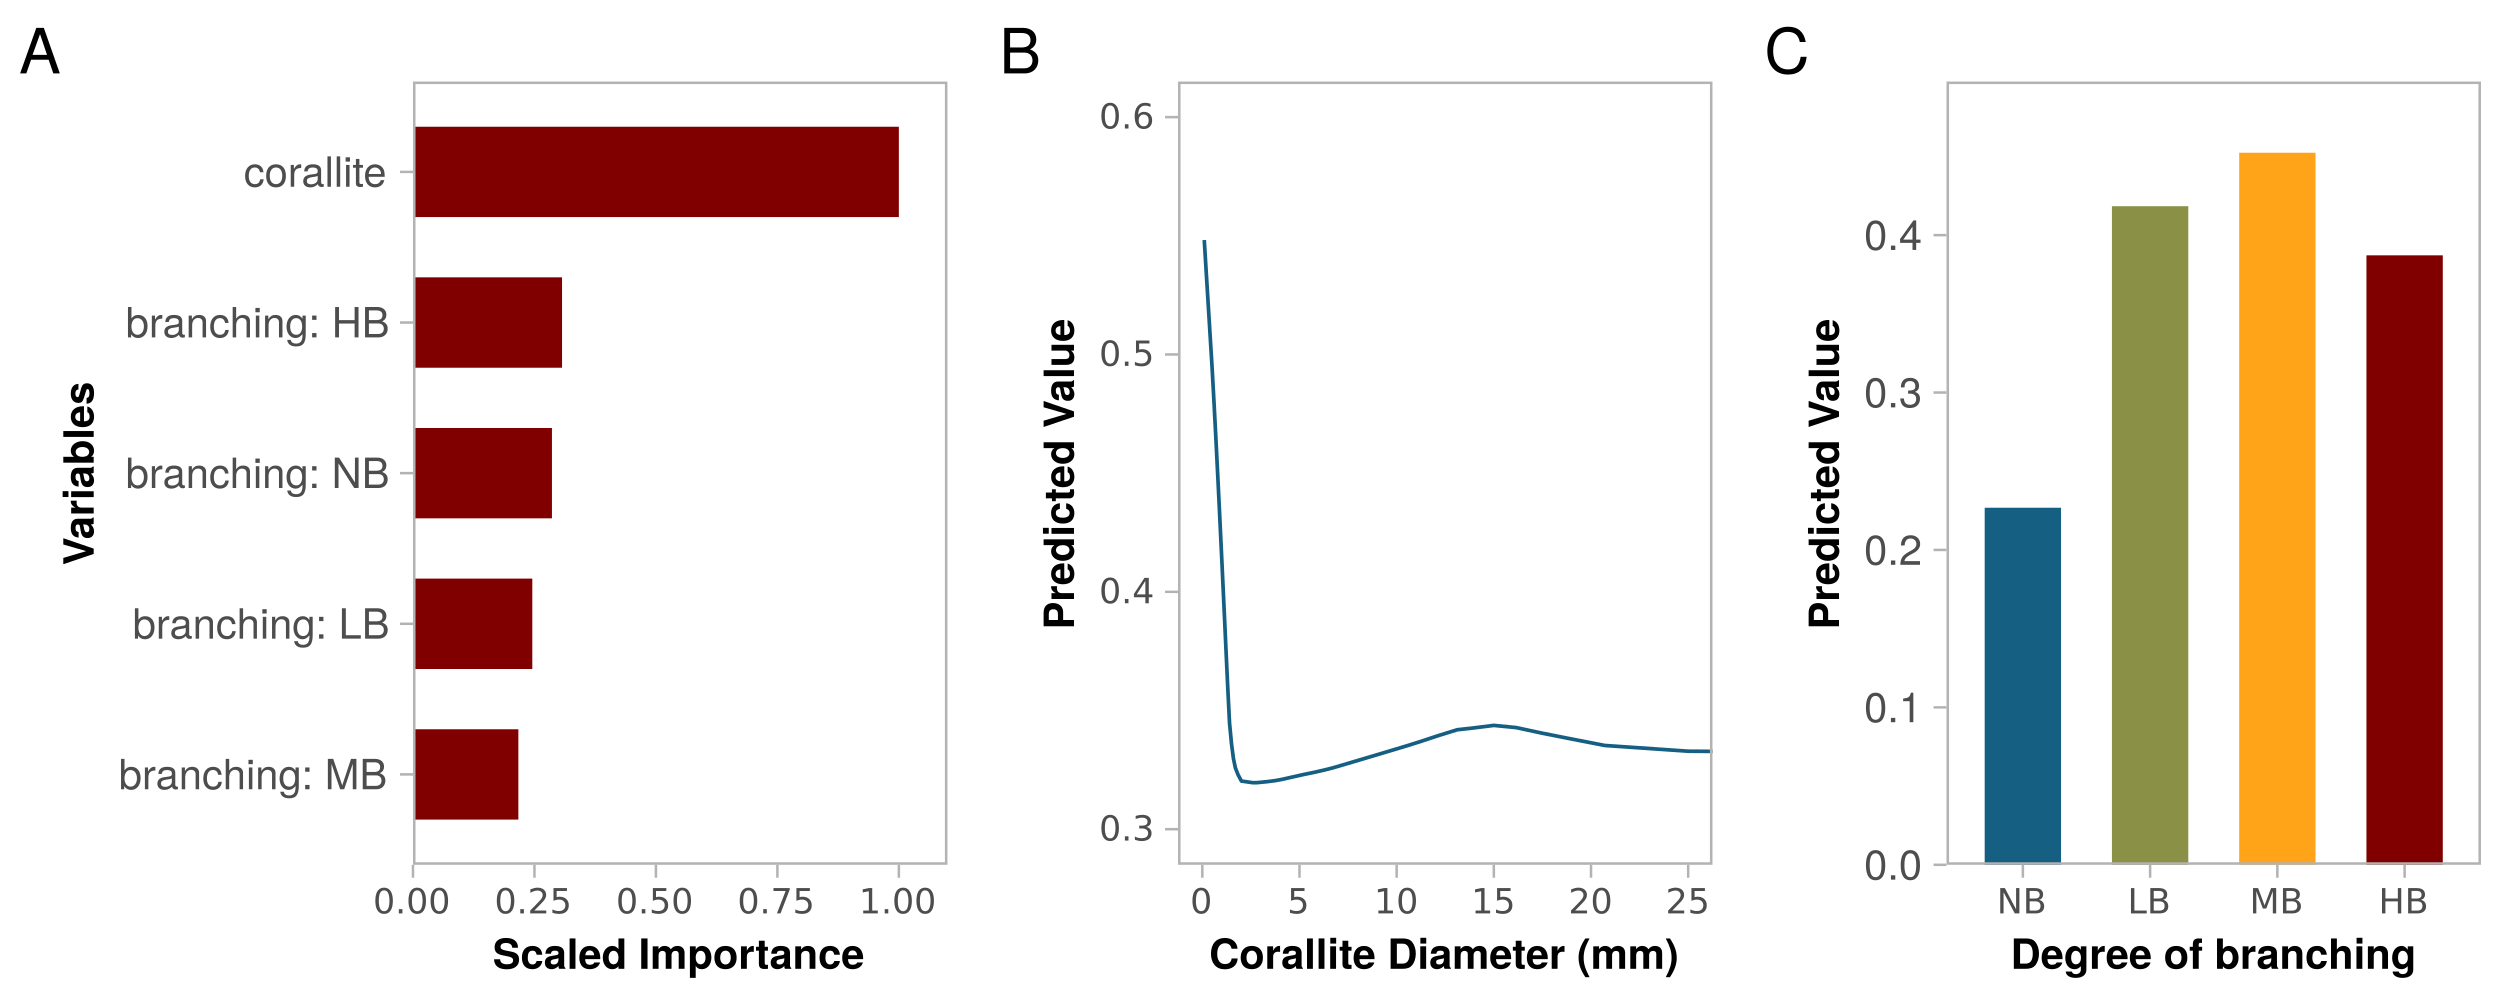 <?xml version="1.0" encoding="UTF-8"?>
<svg xmlns="http://www.w3.org/2000/svg" xmlns:xlink="http://www.w3.org/1999/xlink" width="720pt" height="288pt" viewBox="0 0 720 288" version="1.1">
<defs>
<g>
<symbol overflow="visible" id="glyph0-0">
<path style="stroke:none;" d=""/>
</symbol>
<symbol overflow="visible" id="glyph0-1">
<path style="stroke:none;" d="M 6.281 -3.219 C 6.281 -5.25 5.25 -6.469 3.594 -6.469 C 2.719 -6.469 2.109 -6.141 1.641 -5.438 L 1.641 -8.75 L 0.641 -8.75 L 0.641 0 L 1.547 0 L 1.547 -0.906 C 2.031 -0.172 2.656 0.188 3.547 0.188 C 5.203 0.188 6.281 -1.172 6.281 -3.219 Z M 5.234 -3.156 C 5.234 -1.734 4.484 -0.75 3.391 -0.75 C 2.344 -0.75 1.641 -1.719 1.641 -3.141 C 1.641 -4.625 2.344 -5.578 3.391 -5.531 C 4.516 -5.531 5.234 -4.562 5.234 -3.156 Z M 5.234 -3.156 "/>
</symbol>
<symbol overflow="visible" id="glyph0-2">
<path style="stroke:none;" d="M 3.859 -5.406 L 3.859 -6.438 C 3.688 -6.453 3.594 -6.469 3.469 -6.469 C 2.812 -6.469 2.328 -6.078 1.75 -5.141 L 1.75 -6.281 L 0.844 -6.281 L 0.844 0 L 1.844 0 L 1.844 -3.266 C 1.844 -4.688 2.297 -5.391 3.859 -5.406 Z M 3.859 -5.406 "/>
</symbol>
<symbol overflow="visible" id="glyph0-3">
<path style="stroke:none;" d="M 6.422 -0.031 L 6.422 -0.781 C 6.312 -0.75 6.266 -0.75 6.203 -0.75 C 5.859 -0.75 5.656 -0.938 5.656 -1.25 L 5.656 -4.75 C 5.656 -5.875 4.844 -6.469 3.297 -6.469 C 1.781 -6.469 0.844 -5.875 0.781 -4.422 L 1.781 -4.422 C 1.875 -5.203 2.328 -5.547 3.266 -5.547 C 4.156 -5.547 4.672 -5.203 4.672 -4.609 L 4.672 -4.344 C 4.672 -3.922 4.422 -3.75 3.625 -3.641 C 2.203 -3.469 1.984 -3.422 1.609 -3.266 C 0.875 -2.969 0.5 -2.406 0.5 -1.625 C 0.5 -0.484 1.297 0.188 2.562 0.188 C 3.375 0.188 4.156 -0.156 4.703 -0.75 C 4.812 -0.266 5.25 0.078 5.734 0.078 C 5.938 0.078 6.094 0.062 6.422 -0.031 Z M 4.672 -2.172 C 4.672 -1.266 3.75 -0.703 2.781 -0.703 C 2 -0.703 1.547 -0.969 1.547 -1.656 C 1.547 -2.312 1.984 -2.609 3.062 -2.766 C 4.109 -2.906 4.328 -2.953 4.672 -3.109 Z M 4.672 -2.172 "/>
</symbol>
<symbol overflow="visible" id="glyph0-4">
<path style="stroke:none;" d="M 5.844 0 L 5.844 -4.75 C 5.844 -5.797 5.062 -6.469 3.859 -6.469 C 2.922 -6.469 2.312 -6.109 1.766 -5.234 L 1.766 -6.281 L 0.844 -6.281 L 0.844 0 L 1.844 0 L 1.844 -3.469 C 1.844 -4.75 2.531 -5.594 3.547 -5.594 C 4.344 -5.594 4.844 -5.109 4.844 -4.359 L 4.844 0 Z M 5.844 0 "/>
</symbol>
<symbol overflow="visible" id="glyph0-5">
<path style="stroke:none;" d="M 5.719 -2.156 L 4.719 -2.156 C 4.547 -1.156 4.031 -0.75 3.188 -0.75 C 2.078 -0.75 1.422 -1.594 1.422 -3.078 C 1.422 -4.656 2.062 -5.547 3.156 -5.547 C 4 -5.547 4.531 -5.047 4.641 -4.172 L 5.656 -4.172 C 5.531 -5.719 4.578 -6.469 3.172 -6.469 C 1.469 -6.469 0.375 -5.172 0.375 -3.078 C 0.375 -1.062 1.453 0.188 3.156 0.188 C 4.656 0.188 5.609 -0.719 5.719 -2.156 Z M 5.719 -2.156 "/>
</symbol>
<symbol overflow="visible" id="glyph0-6">
<path style="stroke:none;" d="M 5.828 0 L 5.828 -4.75 C 5.828 -5.812 5.078 -6.469 3.859 -6.469 C 2.969 -6.469 2.422 -6.188 1.844 -5.422 L 1.844 -8.75 L 0.844 -8.75 L 0.844 0 L 1.844 0 L 1.844 -3.469 C 1.844 -4.75 2.516 -5.594 3.547 -5.594 C 4.25 -5.594 4.844 -5.188 4.844 -4.359 L 4.844 0 Z M 5.828 0 "/>
</symbol>
<symbol overflow="visible" id="glyph0-7">
<path style="stroke:none;" d="M 1.844 0 L 1.844 -6.281 L 0.844 -6.281 L 0.844 0 Z M 1.969 -7.234 L 1.969 -8.484 L 0.719 -8.484 L 0.719 -7.234 Z M 1.969 -7.234 "/>
</symbol>
<symbol overflow="visible" id="glyph0-8">
<path style="stroke:none;" d="M 5.875 -1.031 L 5.875 -6.281 L 4.938 -6.281 L 4.938 -5.375 C 4.438 -6.125 3.828 -6.469 3.031 -6.469 C 1.422 -6.469 0.344 -5.125 0.344 -3.078 C 0.344 -1.109 1.469 0.188 2.938 0.188 C 3.734 0.188 4.281 -0.156 4.938 -0.953 L 4.938 -0.531 C 4.938 1.141 4.266 1.781 3.094 1.781 C 2.297 1.781 1.688 1.484 1.578 0.719 L 0.547 0.719 C 0.656 1.906 1.578 2.609 3.062 2.609 C 5.031 2.609 5.875 1.734 5.875 -1.031 Z M 4.844 -3.109 C 4.844 -1.609 4.203 -0.75 3.141 -0.75 C 2.047 -0.75 1.391 -1.625 1.391 -3.141 C 1.391 -4.656 2.062 -5.547 3.125 -5.547 C 4.219 -5.547 4.844 -4.625 4.844 -3.109 Z M 4.844 -3.109 "/>
</symbol>
<symbol overflow="visible" id="glyph0-9">
<path style="stroke:none;" d="M 2.297 0 L 2.297 -1.25 L 1.047 -1.25 L 1.047 0 Z M 2.297 -5.047 L 2.297 -6.281 L 1.047 -6.281 L 1.047 -5.047 Z M 2.297 -5.047 "/>
</symbol>
<symbol overflow="visible" id="glyph0-10">
<path style="stroke:none;" d=""/>
</symbol>
<symbol overflow="visible" id="glyph0-11">
<path style="stroke:none;" d="M 9.125 0 L 9.125 -8.75 L 7.578 -8.75 L 5.047 -1.125 L 2.453 -8.75 L 0.906 -8.75 L 0.906 0 L 1.953 0 L 1.953 -7.328 L 4.438 0 L 5.609 0 L 8.078 -7.328 L 8.078 0 Z M 9.125 0 "/>
</symbol>
<symbol overflow="visible" id="glyph0-12">
<path style="stroke:none;" d="M 7.469 -2.5 C 7.469 -3.547 7 -4.188 5.875 -4.625 C 6.672 -4.984 7.094 -5.641 7.094 -6.531 C 7.094 -7.797 6.156 -8.75 4.5 -8.75 L 0.953 -8.75 L 0.953 0 L 4.891 0 C 6.469 0 7.469 -1.062 7.469 -2.5 Z M 5.969 -6.375 C 5.969 -5.484 5.453 -4.984 4.219 -4.984 L 2.062 -4.984 L 2.062 -7.766 L 4.219 -7.766 C 5.453 -7.766 5.969 -7.266 5.969 -6.375 Z M 6.359 -2.484 C 6.359 -1.641 5.844 -0.984 4.781 -0.984 L 2.062 -0.984 L 2.062 -4 L 4.781 -4 C 5.844 -4 6.359 -3.344 6.359 -2.484 Z M 6.359 -2.484 "/>
</symbol>
<symbol overflow="visible" id="glyph0-13">
<path style="stroke:none;" d="M 6.391 0 L 6.391 -0.984 L 2.078 -0.984 L 2.078 -8.75 L 0.953 -8.75 L 0.953 0 Z M 6.391 0 "/>
</symbol>
<symbol overflow="visible" id="glyph0-14">
<path style="stroke:none;" d="M 7.75 0 L 7.75 -8.75 L 6.703 -8.75 L 6.703 -1.594 L 2.125 -8.75 L 0.906 -8.75 L 0.906 0 L 1.969 0 L 1.969 -7.094 L 6.484 0 Z M 7.75 0 "/>
</symbol>
<symbol overflow="visible" id="glyph0-15">
<path style="stroke:none;" d="M 7.734 0 L 7.734 -8.75 L 6.609 -8.75 L 6.609 -4.969 L 2.109 -4.969 L 2.109 -8.75 L 1 -8.75 L 1 0 L 2.109 0 L 2.109 -3.984 L 6.609 -3.984 L 6.609 0 Z M 7.734 0 "/>
</symbol>
<symbol overflow="visible" id="glyph0-16">
<path style="stroke:none;" d="M 6.125 -3.094 C 6.125 -5.266 5.078 -6.469 3.266 -6.469 C 1.5 -6.469 0.438 -5.25 0.438 -3.141 C 0.438 -1.031 1.484 0.188 3.281 0.188 C 5.047 0.188 6.125 -1.031 6.125 -3.094 Z M 5.078 -3.109 C 5.078 -1.625 4.375 -0.75 3.281 -0.75 C 2.156 -0.75 1.469 -1.625 1.469 -3.141 C 1.469 -4.656 2.156 -5.547 3.281 -5.547 C 4.406 -5.547 5.078 -4.672 5.078 -3.109 Z M 5.078 -3.109 "/>
</symbol>
<symbol overflow="visible" id="glyph0-17">
<path style="stroke:none;" d="M 1.812 0 L 1.812 -8.75 L 0.812 -8.75 L 0.812 0 Z M 1.812 0 "/>
</symbol>
<symbol overflow="visible" id="glyph0-18">
<path style="stroke:none;" d="M 3.047 0 L 3.047 -0.844 C 2.922 -0.797 2.766 -0.797 2.562 -0.797 C 2.141 -0.797 2.016 -0.906 2.016 -1.359 L 2.016 -5.469 L 3.047 -5.469 L 3.047 -6.281 L 2.016 -6.281 L 2.016 -8.016 L 1.016 -8.016 L 1.016 -6.281 L 0.172 -6.281 L 0.172 -5.469 L 1.016 -5.469 L 1.016 -0.906 C 1.016 -0.281 1.453 0.078 2.234 0.078 C 2.469 0.078 2.719 0.062 3.047 0 Z M 3.047 0 "/>
</symbol>
<symbol overflow="visible" id="glyph0-19">
<path style="stroke:none;" d="M 6.156 -2.859 C 6.156 -3.766 6.078 -4.344 5.906 -4.812 C 5.5 -5.844 4.531 -6.469 3.359 -6.469 C 1.609 -6.469 0.484 -5.172 0.484 -3.109 C 0.484 -1.047 1.578 0.188 3.344 0.188 C 4.781 0.188 5.766 -0.641 6.031 -1.906 L 5.016 -1.906 C 4.734 -1.078 4.172 -0.75 3.375 -0.75 C 2.328 -0.75 1.547 -1.422 1.531 -2.859 Z M 5.094 -3.75 C 5.094 -3.75 5.094 -3.703 5.078 -3.672 L 1.547 -3.672 C 1.625 -4.781 2.344 -5.547 3.344 -5.547 C 4.328 -5.547 5.094 -4.734 5.094 -3.75 Z M 5.094 -3.75 "/>
</symbol>
<symbol overflow="visible" id="glyph0-20">
<path style="stroke:none;" d="M 6.078 -4.094 C 6.078 -7.047 5.141 -8.516 3.297 -8.516 C 1.469 -8.516 0.516 -7.016 0.516 -4.156 C 0.516 -1.297 1.469 0.188 3.297 0.188 C 5.094 0.188 6.078 -1.297 6.078 -4.094 Z M 5 -4.188 C 5 -1.781 4.453 -0.703 3.281 -0.703 C 2.156 -0.703 1.594 -1.828 1.594 -4.156 C 1.594 -6.484 2.156 -7.578 3.297 -7.578 C 4.438 -7.578 5 -6.469 5 -4.188 Z M 5 -4.188 "/>
</symbol>
<symbol overflow="visible" id="glyph0-21">
<path style="stroke:none;" d="M 2.297 0 L 2.297 -1.25 L 1.047 -1.25 L 1.047 0 Z M 2.297 0 "/>
</symbol>
<symbol overflow="visible" id="glyph0-22">
<path style="stroke:none;" d="M 4.156 0 L 4.156 -8.516 L 3.469 -8.516 C 3.094 -7.203 2.859 -7.016 1.219 -6.812 L 1.219 -6.062 L 3.109 -6.062 L 3.109 0 Z M 4.156 0 "/>
</symbol>
<symbol overflow="visible" id="glyph0-23">
<path style="stroke:none;" d="M 6.125 -6.016 C 6.125 -7.453 5.016 -8.516 3.406 -8.516 C 1.672 -8.516 0.656 -7.625 0.594 -5.562 L 1.656 -5.562 C 1.734 -6.984 2.328 -7.578 3.375 -7.578 C 4.328 -7.578 5.047 -6.906 5.047 -5.984 C 5.047 -5.312 4.656 -4.734 3.906 -4.312 L 2.797 -3.688 C 1.016 -2.672 0.5 -1.875 0.406 0 L 6.078 0 L 6.078 -1.047 L 1.594 -1.047 C 1.703 -1.734 2.094 -2.188 3.125 -2.797 L 4.328 -3.438 C 5.516 -4.078 6.125 -4.969 6.125 -6.016 Z M 6.125 -6.016 "/>
</symbol>
<symbol overflow="visible" id="glyph0-24">
<path style="stroke:none;" d="M 6.078 -2.469 C 6.078 -3.5 5.656 -4.109 4.625 -4.453 C 5.422 -4.766 5.812 -5.312 5.812 -6.172 C 5.812 -7.625 4.844 -8.516 3.234 -8.516 C 1.516 -8.516 0.594 -7.578 0.562 -5.766 L 1.625 -5.766 C 1.641 -7.016 2.156 -7.578 3.234 -7.578 C 4.172 -7.578 4.734 -7.031 4.734 -6.125 C 4.734 -5.219 4.344 -4.844 2.656 -4.844 L 2.656 -3.953 L 3.234 -3.953 C 4.391 -3.953 4.984 -3.406 4.984 -2.453 C 4.984 -1.391 4.328 -0.75 3.234 -0.75 C 2.078 -0.75 1.516 -1.328 1.438 -2.562 L 0.391 -2.562 C 0.516 -0.672 1.453 0.188 3.188 0.188 C 4.938 0.188 6.078 -0.859 6.078 -2.469 Z M 6.078 -2.469 "/>
</symbol>
<symbol overflow="visible" id="glyph0-25">
<path style="stroke:none;" d="M 6.234 -2.047 L 6.234 -2.984 L 4.984 -2.984 L 4.984 -8.516 L 4.203 -8.516 L 0.344 -3.156 L 0.344 -2.047 L 3.922 -2.047 L 3.922 0 L 4.984 0 L 4.984 -2.047 Z M 3.922 -2.984 L 1.266 -2.984 L 3.922 -6.703 Z M 3.922 -2.984 "/>
</symbol>
<symbol overflow="visible" id="glyph1-0">
<path style="stroke:none;" d="M 0.5 1.766 L 0.5 -7.047 L 5.5 -7.047 L 5.5 1.766 Z M 1.062 1.219 L 4.938 1.219 L 4.938 -6.484 L 1.062 -6.484 Z M 1.062 1.219 "/>
</symbol>
<symbol overflow="visible" id="glyph1-1">
<path style="stroke:none;" d="M 3.172 -6.641 C 2.672 -6.641 2.289 -6.391 2.031 -5.891 C 1.781 -5.391 1.656 -4.641 1.656 -3.641 C 1.656 -2.641 1.781 -1.891 2.031 -1.391 C 2.289 -0.891 2.672 -0.641 3.172 -0.641 C 3.691 -0.641 4.078 -0.891 4.328 -1.391 C 4.586 -1.891 4.719 -2.641 4.719 -3.641 C 4.719 -4.641 4.586 -5.391 4.328 -5.891 C 4.078 -6.391 3.691 -6.641 3.172 -6.641 Z M 3.172 -7.422 C 3.992 -7.422 4.617 -7.098 5.047 -6.453 C 5.484 -5.805 5.703 -4.867 5.703 -3.641 C 5.703 -2.41 5.484 -1.473 5.047 -0.828 C 4.617 -0.18 3.992 0.141 3.172 0.141 C 2.359 0.141 1.734 -0.18 1.297 -0.828 C 0.867 -1.473 0.656 -2.41 0.656 -3.641 C 0.656 -4.867 0.867 -5.805 1.297 -6.453 C 1.734 -7.098 2.359 -7.422 3.172 -7.422 Z M 3.172 -7.422 "/>
</symbol>
<symbol overflow="visible" id="glyph1-2">
<path style="stroke:none;" d="M 1.062 -1.234 L 2.094 -1.234 L 2.094 0 L 1.062 0 Z M 1.062 -1.234 "/>
</symbol>
<symbol overflow="visible" id="glyph1-3">
<path style="stroke:none;" d="M 4.062 -3.938 C 4.531 -3.832 4.895 -3.617 5.156 -3.297 C 5.426 -2.984 5.562 -2.594 5.562 -2.125 C 5.562 -1.406 5.312 -0.848 4.812 -0.453 C 4.32 -0.055 3.617 0.141 2.703 0.141 C 2.398 0.141 2.086 0.109 1.766 0.047 C 1.441 -0.016 1.109 -0.102 0.766 -0.219 L 0.766 -1.172 C 1.035 -1.016 1.332 -0.895 1.656 -0.812 C 1.988 -0.727 2.332 -0.688 2.688 -0.688 C 3.301 -0.688 3.77 -0.805 4.094 -1.047 C 4.414 -1.297 4.578 -1.656 4.578 -2.125 C 4.578 -2.551 4.426 -2.883 4.125 -3.125 C 3.82 -3.363 3.406 -3.484 2.875 -3.484 L 2.016 -3.484 L 2.016 -4.297 L 2.906 -4.297 C 3.395 -4.297 3.766 -4.395 4.016 -4.594 C 4.273 -4.789 4.406 -5.07 4.406 -5.438 C 4.406 -5.801 4.27 -6.082 4 -6.281 C 3.738 -6.488 3.363 -6.594 2.875 -6.594 C 2.602 -6.594 2.312 -6.562 2 -6.5 C 1.688 -6.445 1.348 -6.359 0.984 -6.234 L 0.984 -7.109 C 1.359 -7.211 1.707 -7.289 2.031 -7.344 C 2.363 -7.395 2.672 -7.422 2.953 -7.422 C 3.703 -7.422 4.297 -7.25 4.734 -6.906 C 5.172 -6.57 5.391 -6.113 5.391 -5.531 C 5.391 -5.125 5.273 -4.781 5.047 -4.5 C 4.816 -4.227 4.488 -4.039 4.062 -3.938 Z M 4.062 -3.938 "/>
</symbol>
<symbol overflow="visible" id="glyph1-4">
<path style="stroke:none;" d="M 3.781 -6.438 L 1.297 -2.547 L 3.781 -2.547 Z M 3.516 -7.297 L 4.766 -7.297 L 4.766 -2.547 L 5.797 -2.547 L 5.797 -1.719 L 4.766 -1.719 L 4.766 0 L 3.781 0 L 3.781 -1.719 L 0.484 -1.719 L 0.484 -2.672 Z M 3.516 -7.297 "/>
</symbol>
<symbol overflow="visible" id="glyph1-5">
<path style="stroke:none;" d="M 1.078 -7.297 L 4.953 -7.297 L 4.953 -6.453 L 1.984 -6.453 L 1.984 -4.672 C 2.129 -4.723 2.27 -4.758 2.406 -4.781 C 2.551 -4.801 2.695 -4.812 2.844 -4.812 C 3.656 -4.812 4.297 -4.586 4.766 -4.141 C 5.242 -3.703 5.484 -3.102 5.484 -2.344 C 5.484 -1.551 5.238 -0.938 4.75 -0.5 C 4.27 -0.07 3.582 0.141 2.688 0.141 C 2.383 0.141 2.07 0.113 1.75 0.062 C 1.438 0.008 1.109 -0.066 0.766 -0.172 L 0.766 -1.156 C 1.066 -1 1.375 -0.879 1.688 -0.797 C 2 -0.723 2.328 -0.688 2.672 -0.688 C 3.234 -0.688 3.676 -0.832 4 -1.125 C 4.332 -1.426 4.5 -1.832 4.5 -2.344 C 4.5 -2.844 4.332 -3.238 4 -3.531 C 3.676 -3.832 3.234 -3.984 2.672 -3.984 C 2.41 -3.984 2.145 -3.953 1.875 -3.891 C 1.613 -3.836 1.348 -3.75 1.078 -3.625 Z M 1.078 -7.297 "/>
</symbol>
<symbol overflow="visible" id="glyph1-6">
<path style="stroke:none;" d="M 3.297 -4.031 C 2.859 -4.031 2.508 -3.879 2.25 -3.578 C 1.988 -3.273 1.859 -2.863 1.859 -2.344 C 1.859 -1.812 1.988 -1.395 2.25 -1.094 C 2.508 -0.789 2.859 -0.641 3.297 -0.641 C 3.742 -0.641 4.094 -0.789 4.344 -1.094 C 4.602 -1.395 4.734 -1.812 4.734 -2.344 C 4.734 -2.863 4.602 -3.273 4.344 -3.578 C 4.094 -3.879 3.742 -4.031 3.297 -4.031 Z M 5.266 -7.125 L 5.266 -6.234 C 5.016 -6.348 4.758 -6.438 4.5 -6.5 C 4.25 -6.562 4.004 -6.594 3.766 -6.594 C 3.109 -6.594 2.609 -6.375 2.266 -5.938 C 1.922 -5.5 1.727 -4.832 1.688 -3.938 C 1.875 -4.219 2.113 -4.43 2.406 -4.578 C 2.695 -4.734 3.016 -4.812 3.359 -4.812 C 4.086 -4.812 4.664 -4.586 5.094 -4.141 C 5.52 -3.703 5.734 -3.102 5.734 -2.344 C 5.734 -1.594 5.508 -0.988 5.062 -0.531 C 4.625 -0.082 4.035 0.141 3.297 0.141 C 2.453 0.141 1.805 -0.18 1.359 -0.828 C 0.922 -1.473 0.703 -2.41 0.703 -3.641 C 0.703 -4.785 0.973 -5.703 1.516 -6.391 C 2.066 -7.078 2.801 -7.422 3.719 -7.422 C 3.969 -7.422 4.219 -7.395 4.469 -7.344 C 4.719 -7.301 4.984 -7.227 5.266 -7.125 Z M 5.266 -7.125 "/>
</symbol>
<symbol overflow="visible" id="glyph1-7">
<path style="stroke:none;" d="M 1.922 -0.828 L 5.359 -0.828 L 5.359 0 L 0.734 0 L 0.734 -0.828 C 1.109 -1.211 1.617 -1.734 2.266 -2.391 C 2.91 -3.047 3.316 -3.469 3.484 -3.656 C 3.797 -4.008 4.016 -4.305 4.141 -4.547 C 4.266 -4.797 4.328 -5.039 4.328 -5.281 C 4.328 -5.664 4.191 -5.977 3.922 -6.219 C 3.648 -6.469 3.297 -6.594 2.859 -6.594 C 2.547 -6.594 2.219 -6.535 1.875 -6.422 C 1.539 -6.316 1.176 -6.156 0.781 -5.938 L 0.781 -6.938 C 1.176 -7.094 1.547 -7.211 1.891 -7.297 C 2.234 -7.379 2.551 -7.422 2.844 -7.422 C 3.594 -7.422 4.191 -7.234 4.641 -6.859 C 5.098 -6.484 5.328 -5.977 5.328 -5.344 C 5.328 -5.039 5.27 -4.754 5.156 -4.484 C 5.039 -4.223 4.836 -3.91 4.547 -3.547 C 4.461 -3.453 4.203 -3.176 3.766 -2.719 C 3.328 -2.27 2.711 -1.641 1.922 -0.828 Z M 1.922 -0.828 "/>
</symbol>
<symbol overflow="visible" id="glyph1-8">
<path style="stroke:none;" d="M 0.828 -7.297 L 5.516 -7.297 L 5.516 -6.875 L 2.859 0 L 1.828 0 L 4.328 -6.453 L 0.828 -6.453 Z M 0.828 -7.297 "/>
</symbol>
<symbol overflow="visible" id="glyph1-9">
<path style="stroke:none;" d="M 1.234 -0.828 L 2.859 -0.828 L 2.859 -6.391 L 1.094 -6.047 L 1.094 -6.938 L 2.844 -7.297 L 3.828 -7.297 L 3.828 -0.828 L 5.438 -0.828 L 5.438 0 L 1.234 0 Z M 1.234 -0.828 "/>
</symbol>
<symbol overflow="visible" id="glyph1-10">
<path style="stroke:none;" d="M 0.984 -7.297 L 2.312 -7.297 L 5.547 -1.188 L 5.547 -7.297 L 6.5 -7.297 L 6.5 0 L 5.172 0 L 1.938 -6.094 L 1.938 0 L 0.984 0 Z M 0.984 -7.297 "/>
</symbol>
<symbol overflow="visible" id="glyph1-11">
<path style="stroke:none;" d="M 1.969 -3.484 L 1.969 -0.812 L 3.547 -0.812 C 4.078 -0.812 4.469 -0.922 4.719 -1.141 C 4.977 -1.359 5.109 -1.695 5.109 -2.156 C 5.109 -2.602 4.977 -2.938 4.719 -3.156 C 4.469 -3.375 4.078 -3.484 3.547 -3.484 Z M 1.969 -6.484 L 1.969 -4.281 L 3.422 -4.281 C 3.91 -4.281 4.27 -4.367 4.5 -4.547 C 4.738 -4.734 4.859 -5.008 4.859 -5.375 C 4.859 -5.75 4.738 -6.023 4.5 -6.203 C 4.27 -6.391 3.91 -6.484 3.422 -6.484 Z M 0.984 -7.297 L 3.5 -7.297 C 4.25 -7.297 4.828 -7.141 5.234 -6.828 C 5.641 -6.516 5.844 -6.066 5.844 -5.484 C 5.844 -5.035 5.738 -4.68 5.531 -4.422 C 5.32 -4.16 5.02 -4 4.625 -3.938 C 5.102 -3.832 5.477 -3.613 5.75 -3.281 C 6.02 -2.945 6.156 -2.535 6.156 -2.047 C 6.156 -1.391 5.93 -0.883 5.484 -0.531 C 5.047 -0.176 4.414 0 3.594 0 L 0.984 0 Z M 0.984 -7.297 "/>
</symbol>
<symbol overflow="visible" id="glyph1-12">
<path style="stroke:none;" d="M 0.984 -7.297 L 1.969 -7.297 L 1.969 -0.828 L 5.516 -0.828 L 5.516 0 L 0.984 0 Z M 0.984 -7.297 "/>
</symbol>
<symbol overflow="visible" id="glyph1-13">
<path style="stroke:none;" d="M 0.984 -7.297 L 2.453 -7.297 L 4.312 -2.328 L 6.188 -7.297 L 7.656 -7.297 L 7.656 0 L 6.688 0 L 6.688 -6.406 L 4.812 -1.406 L 3.812 -1.406 L 1.938 -6.406 L 1.938 0 L 0.984 0 Z M 0.984 -7.297 "/>
</symbol>
<symbol overflow="visible" id="glyph1-14">
<path style="stroke:none;" d="M 0.984 -7.297 L 1.969 -7.297 L 1.969 -4.297 L 5.547 -4.297 L 5.547 -7.297 L 6.531 -7.297 L 6.531 0 L 5.547 0 L 5.547 -3.469 L 1.969 -3.469 L 1.969 0 L 0.984 0 Z M 0.984 -7.297 "/>
</symbol>
<symbol overflow="visible" id="glyph2-0">
<path style="stroke:none;" d=""/>
</symbol>
<symbol overflow="visible" id="glyph2-1">
<path style="stroke:none;" d="M 7.594 -2.625 C 7.594 -4.016 6.906 -4.656 5.281 -4.969 L 3.906 -5.234 C 2.625 -5.484 2.25 -5.734 2.25 -6.375 C 2.25 -7.031 2.844 -7.453 3.766 -7.453 C 4.906 -7.453 5.609 -6.969 5.609 -6.078 L 7.281 -6.078 C 7.281 -7.938 5.984 -8.891 3.859 -8.891 C 1.75 -8.891 0.547 -7.906 0.547 -6.203 C 0.547 -4.844 1.219 -4.203 3 -3.859 L 4.219 -3.609 C 5.422 -3.375 5.875 -3.125 5.875 -2.406 C 5.875 -1.688 5.203 -1.297 4.109 -1.297 C 2.875 -1.297 2.141 -1.812 2.141 -2.75 L 0.391 -2.75 C 0.391 -0.875 1.781 0.141 4.016 0.141 C 6.266 0.141 7.594 -0.859 7.594 -2.625 Z M 7.594 -2.625 "/>
</symbol>
<symbol overflow="visible" id="glyph2-2">
<path style="stroke:none;" d="M 6.266 -2.25 L 4.656 -2.25 C 4.438 -1.578 4.109 -1.25 3.453 -1.25 C 2.609 -1.25 2.094 -1.938 2.094 -3.188 C 2.094 -4.375 2.406 -5.234 3.453 -5.234 C 4.141 -5.234 4.469 -4.906 4.656 -4.062 L 6.266 -4.062 C 6.141 -5.641 5.094 -6.594 3.469 -6.594 C 1.531 -6.594 0.406 -5.406 0.406 -3.188 C 0.406 -1.062 1.531 0.109 3.438 0.109 C 5.016 0.109 6.109 -0.859 6.266 -2.25 Z M 6.266 -2.25 "/>
</symbol>
<symbol overflow="visible" id="glyph2-3">
<path style="stroke:none;" d="M 6.281 0 L 6.281 -0.203 C 5.984 -0.484 5.906 -0.656 5.906 -1 L 5.906 -4.594 C 5.906 -5.922 5 -6.594 3.25 -6.594 C 1.5 -6.594 0.594 -5.844 0.484 -4.344 L 2.094 -4.344 C 2.188 -5.016 2.453 -5.234 3.281 -5.234 C 3.938 -5.234 4.266 -5.016 4.266 -4.578 C 4.266 -3.906 3.75 -3.969 2.922 -3.828 L 2.25 -3.703 C 0.953 -3.484 0.344 -2.922 0.344 -1.75 C 0.344 -0.484 1.219 0.109 2.297 0.109 C 3.031 0.109 3.688 -0.203 4.266 -0.812 C 4.266 -0.484 4.312 -0.188 4.469 0 Z M 4.266 -2.766 C 4.266 -1.797 3.781 -1.25 2.922 -1.25 C 2.359 -1.25 2.016 -1.469 2.016 -1.938 C 2.016 -2.438 2.281 -2.609 2.969 -2.75 L 3.547 -2.859 C 4 -2.938 4.062 -2.969 4.266 -3.062 Z M 4.266 -2.766 "/>
</symbol>
<symbol overflow="visible" id="glyph2-4">
<path style="stroke:none;" d="M 2.484 0 L 2.484 -8.75 L 0.797 -8.75 L 0.797 0 Z M 2.484 0 "/>
</symbol>
<symbol overflow="visible" id="glyph2-5">
<path style="stroke:none;" d="M 6.297 -3 C 6.297 -5.234 5.172 -6.594 3.266 -6.594 C 1.406 -6.594 0.266 -5.328 0.266 -3.156 C 0.266 -1.078 1.391 0.109 3.234 0.109 C 4.688 0.109 5.859 -0.547 6.234 -1.828 L 4.578 -1.828 C 4.422 -1.359 3.906 -1.172 3.281 -1.172 C 2.5 -1.172 1.984 -1.531 1.938 -2.797 L 6.281 -2.797 Z M 4.547 -3.906 L 1.969 -3.906 C 2.078 -4.812 2.5 -5.297 3.234 -5.297 C 3.953 -5.297 4.469 -4.844 4.547 -3.906 Z M 4.547 -3.906 "/>
</symbol>
<symbol overflow="visible" id="glyph2-6">
<path style="stroke:none;" d="M 6.547 0 L 6.547 -8.75 L 4.859 -8.75 L 4.859 -5.641 C 4.438 -6.281 3.875 -6.594 3.078 -6.594 C 1.531 -6.594 0.344 -5.188 0.344 -3.234 C 0.344 -1.391 1.359 0.109 3.078 0.109 C 3.875 0.109 4.438 -0.188 4.859 -0.75 L 4.859 0 Z M 4.859 -3.203 C 4.859 -2.031 4.281 -1.297 3.438 -1.297 C 2.609 -1.297 2.031 -2.047 2.031 -3.234 C 2.031 -4.422 2.609 -5.188 3.438 -5.188 C 4.297 -5.188 4.859 -4.438 4.859 -3.203 Z M 4.859 -3.203 "/>
</symbol>
<symbol overflow="visible" id="glyph2-7">
<path style="stroke:none;" d=""/>
</symbol>
<symbol overflow="visible" id="glyph2-8">
<path style="stroke:none;" d="M 2.562 0 L 2.562 -8.75 L 0.75 -8.75 L 0.75 0 Z M 2.562 0 "/>
</symbol>
<symbol overflow="visible" id="glyph2-9">
<path style="stroke:none;" d="M 9.891 0 L 9.891 -4.578 C 9.891 -5.844 9.125 -6.594 7.828 -6.594 C 7.016 -6.594 6.438 -6.297 5.922 -5.625 C 5.609 -6.234 4.969 -6.594 4.156 -6.594 C 3.422 -6.594 2.938 -6.344 2.391 -5.672 L 2.391 -6.484 L 0.719 -6.484 L 0.719 0 L 2.406 0 L 2.406 -3.891 C 2.406 -4.688 2.828 -5.156 3.547 -5.156 C 4.109 -5.156 4.469 -4.844 4.469 -4.312 L 4.469 0 L 6.141 0 L 6.141 -3.891 C 6.141 -4.688 6.578 -5.156 7.297 -5.156 C 7.859 -5.156 8.203 -4.844 8.203 -4.312 L 8.203 0 Z M 9.891 0 "/>
</symbol>
<symbol overflow="visible" id="glyph2-10">
<path style="stroke:none;" d="M 6.891 -3.234 C 6.891 -5.156 5.875 -6.594 4.172 -6.594 C 3.359 -6.594 2.781 -6.234 2.375 -5.516 L 2.375 -6.484 L 0.703 -6.484 L 0.703 2.609 L 2.375 2.609 L 2.375 -0.859 C 2.781 -0.141 3.359 0.109 4.172 0.109 C 5.734 0.109 6.891 -1.266 6.891 -3.234 Z M 5.203 -3.219 C 5.203 -2.047 4.625 -1.297 3.797 -1.297 C 2.953 -1.297 2.375 -2.031 2.375 -3.234 C 2.375 -4.453 2.953 -5.188 3.797 -5.188 C 4.641 -5.188 5.203 -4.453 5.203 -3.219 Z M 5.203 -3.219 "/>
</symbol>
<symbol overflow="visible" id="glyph2-11">
<path style="stroke:none;" d="M 6.828 -3.188 C 6.828 -5.391 5.641 -6.594 3.609 -6.594 C 1.625 -6.594 0.422 -5.359 0.422 -3.234 C 0.422 -1.109 1.625 0.109 3.625 0.109 C 5.594 0.109 6.828 -1.109 6.828 -3.188 Z M 5.141 -3.219 C 5.141 -2 4.531 -1.25 3.625 -1.25 C 2.719 -1.25 2.094 -2 2.094 -3.234 C 2.094 -4.469 2.719 -5.234 3.625 -5.234 C 4.547 -5.234 5.141 -4.484 5.141 -3.219 Z M 5.141 -3.219 "/>
</symbol>
<symbol overflow="visible" id="glyph2-12">
<path style="stroke:none;" d="M 4.438 -4.875 L 4.438 -6.578 C 4.344 -6.594 4.281 -6.594 4.234 -6.594 C 3.469 -6.594 2.797 -6.078 2.438 -5.203 L 2.438 -6.484 L 0.75 -6.484 L 0.75 0 L 2.438 0 L 2.438 -3.438 C 2.438 -4.422 2.922 -4.922 3.906 -4.922 C 4.094 -4.922 4.219 -4.906 4.438 -4.875 Z M 4.438 -4.875 "/>
</symbol>
<symbol overflow="visible" id="glyph2-13">
<path style="stroke:none;" d="M 3.609 0 L 3.609 -1.172 C 3.438 -1.156 3.344 -1.141 3.234 -1.141 C 2.781 -1.141 2.672 -1.266 2.672 -1.844 L 2.672 -5.234 L 3.609 -5.234 L 3.609 -6.344 L 2.672 -6.344 L 2.672 -8.094 L 1 -8.094 L 1 -6.344 L 0.172 -6.344 L 0.172 -5.234 L 1 -5.234 L 1 -1.391 C 1 -0.375 1.531 0.047 2.641 0.047 C 3.016 0.047 3.312 0.016 3.609 0 Z M 3.609 0 "/>
</symbol>
<symbol overflow="visible" id="glyph2-14">
<path style="stroke:none;" d="M 6.547 0 L 6.547 -4.344 C 6.547 -5.766 5.766 -6.594 4.375 -6.594 C 3.5 -6.594 2.922 -6.266 2.438 -5.547 L 2.438 -6.484 L 0.75 -6.484 L 0.75 0 L 2.438 0 L 2.438 -3.891 C 2.438 -4.656 2.969 -5.156 3.797 -5.156 C 4.516 -5.156 4.875 -4.766 4.875 -4 L 4.875 0 Z M 6.547 0 "/>
</symbol>
<symbol overflow="visible" id="glyph2-15">
<path style="stroke:none;" d="M 8.219 -2.984 L 6.469 -2.984 C 6.359 -1.875 5.656 -1.375 4.531 -1.375 C 3.141 -1.375 2.328 -2.438 2.328 -4.344 C 2.328 -6.281 3.188 -7.359 4.594 -7.359 C 5.562 -7.359 6.203 -6.906 6.469 -5.781 L 8.188 -5.781 C 8.031 -7.797 6.5 -8.891 4.531 -8.891 C 2.062 -8.891 0.531 -7.203 0.531 -4.375 C 0.531 -1.562 2.047 0.141 4.484 0.141 C 6.656 0.141 8.109 -0.984 8.219 -2.984 Z M 8.219 -2.984 "/>
</symbol>
<symbol overflow="visible" id="glyph2-16">
<path style="stroke:none;" d="M 2.484 0 L 2.484 -6.484 L 0.797 -6.484 L 0.797 0 Z M 2.516 -7.266 L 2.516 -8.938 L 0.828 -8.938 L 0.828 -7.266 Z M 2.516 -7.266 "/>
</symbol>
<symbol overflow="visible" id="glyph2-17">
<path style="stroke:none;" d="M 8.172 -4.375 C 8.172 -5.719 7.797 -6.906 7.109 -7.734 C 6.516 -8.453 5.688 -8.75 4.344 -8.75 L 0.922 -8.75 L 0.922 0 L 4.344 0 C 5.672 0 6.5 -0.312 7.109 -1.016 C 7.781 -1.844 8.172 -3.031 8.172 -4.375 Z M 6.375 -4.375 C 6.375 -2.453 5.703 -1.5 4.344 -1.5 L 2.719 -1.5 L 2.719 -7.25 L 4.344 -7.25 C 5.703 -7.25 6.375 -6.297 6.375 -4.375 Z M 6.375 -4.375 "/>
</symbol>
<symbol overflow="visible" id="glyph2-18">
<path style="stroke:none;" d="M 3.641 2.406 C 2.359 -0.078 1.953 -1.422 1.953 -3.188 C 1.953 -4.938 2.359 -6.297 3.641 -8.75 L 2.438 -8.75 C 1.062 -6.672 0.484 -5.016 0.484 -3.188 C 0.484 -1.328 1.062 0.328 2.438 2.406 Z M 3.641 2.406 "/>
</symbol>
<symbol overflow="visible" id="glyph2-19">
<path style="stroke:none;" d="M 3.422 -3.172 C 3.422 -5.016 2.844 -6.672 1.469 -8.75 L 0.266 -8.75 C 1.531 -6.281 1.938 -4.938 1.938 -3.172 C 1.938 -1.422 1.531 -0.047 0.266 2.406 L 1.469 2.406 C 2.844 0.328 3.422 -1.328 3.422 -3.172 Z M 3.422 -3.172 "/>
</symbol>
<symbol overflow="visible" id="glyph2-20">
<path style="stroke:none;" d="M 6.484 0.219 L 6.484 -6.484 L 4.891 -6.484 L 4.891 -5.484 C 4.391 -6.25 3.844 -6.594 3.094 -6.594 C 1.562 -6.594 0.406 -5.172 0.406 -3.172 C 0.406 -1.156 1.469 0.109 3.062 0.109 C 3.812 0.109 4.266 -0.125 4.891 -0.75 L 4.891 0.219 C 4.891 1 4.312 1.531 3.469 1.531 C 2.828 1.531 2.406 1.266 2.281 0.781 L 0.547 0.781 C 0.562 1.844 1.625 2.609 3.406 2.609 C 5.359 2.609 6.484 1.734 6.484 0.219 Z M 4.922 -3.188 C 4.922 -2.016 4.312 -1.297 3.438 -1.297 C 2.641 -1.297 2.094 -2.016 2.094 -3.188 C 2.094 -4.422 2.641 -5.188 3.453 -5.188 C 4.297 -5.188 4.922 -4.391 4.922 -3.188 Z M 4.922 -3.188 "/>
</symbol>
<symbol overflow="visible" id="glyph2-21">
<path style="stroke:none;" d="M 3.75 -5.234 L 3.75 -6.344 L 2.766 -6.344 L 2.766 -6.984 C 2.766 -7.312 2.906 -7.484 3.219 -7.484 C 3.359 -7.484 3.547 -7.469 3.703 -7.453 L 3.703 -8.719 C 3.391 -8.734 2.969 -8.75 2.734 -8.75 C 1.625 -8.75 1.078 -8.219 1.078 -7.125 L 1.078 -6.344 L 0.172 -6.344 L 0.172 -5.234 L 1.078 -5.234 L 1.078 0 L 2.766 0 L 2.766 -5.234 Z M 3.75 -5.234 "/>
</symbol>
<symbol overflow="visible" id="glyph2-22">
<path style="stroke:none;" d="M 6.906 -3.156 C 6.906 -4.984 5.875 -6.594 4.172 -6.594 C 3.375 -6.594 2.797 -6.281 2.391 -5.641 L 2.391 -8.75 L 0.703 -8.75 L 0.703 0 L 2.391 0 L 2.391 -0.75 C 2.797 -0.188 3.359 0.109 4.172 0.109 C 5.719 0.109 6.906 -1.203 6.906 -3.156 Z M 5.219 -3.234 C 5.219 -2.047 4.625 -1.297 3.797 -1.297 C 2.953 -1.297 2.391 -2.031 2.391 -3.266 C 2.391 -4.438 2.969 -5.188 3.797 -5.188 C 4.625 -5.188 5.219 -4.422 5.219 -3.234 Z M 5.219 -3.234 "/>
</symbol>
<symbol overflow="visible" id="glyph2-23">
<path style="stroke:none;" d="M 6.484 0 L 6.484 -4.344 C 6.484 -5.859 5.609 -6.594 4.375 -6.594 C 3.547 -6.594 2.953 -6.25 2.484 -5.547 L 2.484 -8.75 L 0.797 -8.75 L 0.797 0 L 2.484 0 L 2.484 -3.891 C 2.484 -4.625 3.031 -5.156 3.781 -5.156 C 4.375 -5.156 4.812 -4.844 4.812 -3.953 L 4.812 0 Z M 6.484 0 "/>
</symbol>
<symbol overflow="visible" id="glyph3-0">
<path style="stroke:none;" d=""/>
</symbol>
<symbol overflow="visible" id="glyph3-1">
<path style="stroke:none;" d="M -8.75 -7.766 L -8.75 -5.953 L -2.156 -4.047 L -8.75 -2.094 L -8.75 -0.281 L 0 -3.234 L 0 -4.766 Z M -8.75 -7.766 "/>
</symbol>
<symbol overflow="visible" id="glyph3-2">
<path style="stroke:none;" d="M 0 -6.281 L -0.203 -6.281 C -0.484 -5.984 -0.656 -5.906 -1 -5.906 L -4.594 -5.906 C -5.922 -5.906 -6.594 -5 -6.594 -3.25 C -6.594 -1.5 -5.844 -0.594 -4.344 -0.484 L -4.344 -2.094 C -5.016 -2.188 -5.234 -2.453 -5.234 -3.281 C -5.234 -3.938 -5.016 -4.266 -4.578 -4.266 C -3.906 -4.266 -3.969 -3.75 -3.828 -2.922 L -3.703 -2.25 C -3.484 -0.953 -2.922 -0.344 -1.75 -0.344 C -0.484 -0.344 0.109 -1.219 0.109 -2.297 C 0.109 -3.031 -0.203 -3.688 -0.812 -4.266 C -0.484 -4.266 -0.188 -4.312 0 -4.469 Z M -2.766 -4.266 C -1.797 -4.266 -1.25 -3.781 -1.25 -2.922 C -1.25 -2.359 -1.469 -2.016 -1.938 -2.016 C -2.438 -2.016 -2.609 -2.281 -2.75 -2.969 L -2.859 -3.547 C -2.938 -4 -2.969 -4.062 -3.062 -4.266 Z M -2.766 -4.266 "/>
</symbol>
<symbol overflow="visible" id="glyph3-3">
<path style="stroke:none;" d="M -4.875 -4.438 L -6.578 -4.438 C -6.594 -4.344 -6.594 -4.281 -6.594 -4.234 C -6.594 -3.469 -6.078 -2.797 -5.203 -2.438 L -6.484 -2.438 L -6.484 -0.75 L 0 -0.75 L 0 -2.438 L -3.438 -2.438 C -4.422 -2.438 -4.922 -2.922 -4.922 -3.906 C -4.922 -4.094 -4.906 -4.219 -4.875 -4.438 Z M -4.875 -4.438 "/>
</symbol>
<symbol overflow="visible" id="glyph3-4">
<path style="stroke:none;" d="M 0 -2.484 L -6.484 -2.484 L -6.484 -0.797 L 0 -0.797 Z M -7.266 -2.516 L -8.938 -2.516 L -8.938 -0.828 L -7.266 -0.828 Z M -7.266 -2.516 "/>
</symbol>
<symbol overflow="visible" id="glyph3-5">
<path style="stroke:none;" d="M -3.156 -6.906 C -4.984 -6.906 -6.594 -5.875 -6.594 -4.172 C -6.594 -3.375 -6.281 -2.797 -5.641 -2.391 L -8.75 -2.391 L -8.75 -0.703 L 0 -0.703 L 0 -2.391 L -0.75 -2.391 C -0.188 -2.797 0.109 -3.359 0.109 -4.172 C 0.109 -5.719 -1.203 -6.906 -3.156 -6.906 Z M -3.234 -5.219 C -2.047 -5.219 -1.297 -4.625 -1.297 -3.797 C -1.297 -2.953 -2.031 -2.391 -3.266 -2.391 C -4.438 -2.391 -5.188 -2.969 -5.188 -3.797 C -5.188 -4.625 -4.422 -5.219 -3.234 -5.219 Z M -3.234 -5.219 "/>
</symbol>
<symbol overflow="visible" id="glyph3-6">
<path style="stroke:none;" d="M 0 -2.484 L -8.75 -2.484 L -8.75 -0.797 L 0 -0.797 Z M 0 -2.484 "/>
</symbol>
<symbol overflow="visible" id="glyph3-7">
<path style="stroke:none;" d="M -3 -6.297 C -5.234 -6.297 -6.594 -5.172 -6.594 -3.266 C -6.594 -1.406 -5.328 -0.266 -3.156 -0.266 C -1.078 -0.266 0.109 -1.391 0.109 -3.234 C 0.109 -4.688 -0.547 -5.859 -1.828 -6.234 L -1.828 -4.578 C -1.359 -4.422 -1.172 -3.906 -1.172 -3.281 C -1.172 -2.5 -1.531 -1.984 -2.797 -1.938 L -2.797 -6.281 Z M -3.906 -4.547 L -3.906 -1.969 C -4.812 -2.078 -5.297 -2.5 -5.297 -3.234 C -5.297 -3.953 -4.844 -4.469 -3.906 -4.547 Z M -3.906 -4.547 "/>
</symbol>
<symbol overflow="visible" id="glyph3-8">
<path style="stroke:none;" d="M -1.922 -6.234 L -2 -6.234 C -2.75 -6.234 -3.297 -5.812 -3.547 -4.969 L -4.156 -2.844 C -4.297 -2.375 -4.406 -2.25 -4.672 -2.25 C -5.031 -2.25 -5.266 -2.641 -5.266 -3.234 C -5.266 -4.031 -4.984 -4.422 -4.391 -4.438 L -4.391 -6.062 C -5.766 -6.031 -6.594 -4.984 -6.594 -3.234 C -6.594 -1.594 -5.766 -0.578 -4.422 -0.578 C -3.641 -0.578 -3.203 -0.797 -2.828 -1.984 L -2.203 -4 C -2.078 -4.422 -1.938 -4.562 -1.766 -4.562 C -1.375 -4.562 -1.219 -4.094 -1.219 -3.312 C -1.219 -2.547 -1.359 -2.141 -2.047 -1.984 L -2.047 -0.344 C -0.641 -0.391 0.109 -1.438 0.109 -3.406 C 0.109 -5.234 -0.609 -6.234 -1.922 -6.234 Z M -1.922 -6.234 "/>
</symbol>
<symbol overflow="visible" id="glyph3-9">
<path style="stroke:none;" d="M -6.031 -7.594 C -7.781 -7.594 -8.75 -6.594 -8.75 -4.781 L -8.75 -0.906 L 0 -0.906 L 0 -2.719 L -3.125 -2.719 L -3.125 -4.953 C -3.125 -6.562 -4.266 -7.594 -6.031 -7.594 Z M -5.922 -5.797 C -5.047 -5.797 -4.625 -5.359 -4.625 -4.391 L -4.625 -2.719 L -7.25 -2.719 L -7.25 -4.391 C -7.25 -5.359 -6.828 -5.797 -5.922 -5.797 Z M -5.922 -5.797 "/>
</symbol>
<symbol overflow="visible" id="glyph3-10">
<path style="stroke:none;" d="M 0 -6.547 L -8.75 -6.547 L -8.75 -4.859 L -5.641 -4.859 C -6.281 -4.438 -6.594 -3.875 -6.594 -3.078 C -6.594 -1.531 -5.188 -0.344 -3.234 -0.344 C -1.391 -0.344 0.109 -1.359 0.109 -3.078 C 0.109 -3.875 -0.188 -4.438 -0.75 -4.859 L 0 -4.859 Z M -3.203 -4.859 C -2.031 -4.859 -1.297 -4.281 -1.297 -3.438 C -1.297 -2.609 -2.047 -2.031 -3.234 -2.031 C -4.422 -2.031 -5.188 -2.609 -5.188 -3.438 C -5.188 -4.297 -4.438 -4.859 -3.203 -4.859 Z M -3.203 -4.859 "/>
</symbol>
<symbol overflow="visible" id="glyph3-11">
<path style="stroke:none;" d="M -2.25 -6.266 L -2.25 -4.656 C -1.578 -4.438 -1.25 -4.109 -1.25 -3.453 C -1.25 -2.609 -1.938 -2.094 -3.188 -2.094 C -4.375 -2.094 -5.234 -2.406 -5.234 -3.453 C -5.234 -4.141 -4.906 -4.469 -4.062 -4.656 L -4.062 -6.266 C -5.641 -6.141 -6.594 -5.094 -6.594 -3.469 C -6.594 -1.531 -5.406 -0.406 -3.188 -0.406 C -1.062 -0.406 0.109 -1.531 0.109 -3.438 C 0.109 -5.016 -0.859 -6.109 -2.25 -6.266 Z M -2.25 -6.266 "/>
</symbol>
<symbol overflow="visible" id="glyph3-12">
<path style="stroke:none;" d="M 0 -3.609 L -1.172 -3.609 C -1.156 -3.438 -1.141 -3.344 -1.141 -3.234 C -1.141 -2.781 -1.266 -2.672 -1.844 -2.672 L -5.234 -2.672 L -5.234 -3.609 L -6.344 -3.609 L -6.344 -2.672 L -8.094 -2.672 L -8.094 -1 L -6.344 -1 L -6.344 -0.172 L -5.234 -0.172 L -5.234 -1 L -1.391 -1 C -0.375 -1 0.047 -1.531 0.047 -2.641 C 0.047 -3.016 0.016 -3.312 0 -3.609 Z M 0 -3.609 "/>
</symbol>
<symbol overflow="visible" id="glyph3-13">
<path style="stroke:none;" d=""/>
</symbol>
<symbol overflow="visible" id="glyph3-14">
<path style="stroke:none;" d="M 0 -6.484 L -6.484 -6.484 L -6.484 -4.812 L -2.594 -4.812 C -1.828 -4.812 -1.312 -4.266 -1.312 -3.453 C -1.312 -2.734 -1.703 -2.375 -2.484 -2.375 L -6.484 -2.375 L -6.484 -0.703 L -2.141 -0.703 C -0.703 -0.703 0.109 -1.484 0.109 -2.875 C 0.109 -3.75 -0.219 -4.328 -0.859 -4.812 L 0 -4.812 Z M 0 -6.484 "/>
</symbol>
<symbol overflow="visible" id="glyph4-0">
<path style="stroke:none;" d=""/>
</symbol>
<symbol overflow="visible" id="glyph4-1">
<path style="stroke:none;" d="M 11.75 0 L 7.141 -13.125 L 4.984 -13.125 L 0.312 0 L 2.094 0 L 3.469 -3.938 L 8.531 -3.938 L 9.875 0 Z M 8.062 -5.344 L 3.891 -5.344 L 6.047 -11.328 Z M 8.062 -5.344 "/>
</symbol>
<symbol overflow="visible" id="glyph4-2">
<path style="stroke:none;" d="M 11.219 -3.75 C 11.219 -5.328 10.5 -6.281 8.812 -6.938 C 10.016 -7.484 10.641 -8.453 10.641 -9.797 C 10.641 -11.703 9.234 -13.125 6.75 -13.125 L 1.422 -13.125 L 1.422 0 L 7.344 0 C 9.703 0 11.219 -1.578 11.219 -3.75 Z M 8.969 -9.562 C 8.969 -8.219 8.188 -7.469 6.344 -7.469 L 3.094 -7.469 L 3.094 -11.641 L 6.344 -11.641 C 8.188 -11.641 8.969 -10.891 8.969 -9.562 Z M 9.547 -3.719 C 9.547 -2.469 8.766 -1.469 7.188 -1.469 L 3.094 -1.469 L 3.094 -6 L 7.188 -6 C 8.766 -6 9.547 -5 9.547 -3.719 Z M 9.547 -3.719 "/>
</symbol>
<symbol overflow="visible" id="glyph4-3">
<path style="stroke:none;" d="M 12.188 -4.781 L 10.453 -4.781 C 10.062 -2.297 9.016 -1.156 6.797 -1.156 C 4.188 -1.156 2.531 -3.156 2.531 -6.422 C 2.531 -9.797 4.125 -11.969 6.656 -11.969 C 8.719 -11.969 9.797 -11.047 10.203 -9.047 L 11.922 -9.047 C 11.391 -11.938 9.734 -13.453 6.859 -13.453 C 2.875 -13.453 0.859 -10.234 0.859 -6.406 C 0.859 -2.578 2.938 0.328 6.781 0.328 C 9.984 0.328 11.797 -1.375 12.188 -4.781 Z M 12.188 -4.781 "/>
</symbol>
</g>
<clipPath id="clip1">
  <path d="M 118.941 23.48 L 272.863 23.48 L 272.863 249.062 L 118.941 249.062 Z M 118.941 23.48 "/>
</clipPath>
<clipPath id="clip2">
  <path d="M 118.941 210 L 150 210 L 150 237 L 118.941 237 Z M 118.941 210 "/>
</clipPath>
<clipPath id="clip3">
  <path d="M 118.941 166 L 154 166 L 154 193 L 118.941 193 Z M 118.941 166 "/>
</clipPath>
<clipPath id="clip4">
  <path d="M 118.941 123 L 159 123 L 159 150 L 118.941 150 Z M 118.941 123 "/>
</clipPath>
<clipPath id="clip5">
  <path d="M 118.941 79 L 162 79 L 162 106 L 118.941 106 Z M 118.941 79 "/>
</clipPath>
<clipPath id="clip6">
  <path d="M 118.941 36 L 259 36 L 259 63 L 118.941 63 Z M 118.941 36 "/>
</clipPath>
<clipPath id="clip7">
  <path d="M 118.941 23.48 L 272.863 23.48 L 272.863 249.062 L 118.941 249.062 Z M 118.941 23.48 "/>
</clipPath>
<clipPath id="clip8">
  <path d="M 339.27 23.48 L 493.191 23.48 L 493.191 249.062 L 339.27 249.062 Z M 339.27 23.48 "/>
</clipPath>
<clipPath id="clip9">
  <path d="M 346 68 L 493.191 68 L 493.191 249.062 L 346 249.062 Z M 346 68 "/>
</clipPath>
<clipPath id="clip10">
  <path d="M 339.27 23.48 L 493.191 23.48 L 493.191 249.062 L 339.27 249.062 Z M 339.27 23.48 "/>
</clipPath>
<clipPath id="clip11">
  <path d="M 560.598 23.48 L 714.52 23.48 L 714.52 249.062 L 560.598 249.062 Z M 560.598 23.48 "/>
</clipPath>
<clipPath id="clip12">
  <path d="M 571 146 L 594 146 L 594 249.062 L 571 249.062 Z M 571 146 "/>
</clipPath>
<clipPath id="clip13">
  <path d="M 608 59 L 631 59 L 631 249.062 L 608 249.062 Z M 608 59 "/>
</clipPath>
<clipPath id="clip14">
  <path d="M 644 43 L 667 43 L 667 249.062 L 644 249.062 Z M 644 43 "/>
</clipPath>
<clipPath id="clip15">
  <path d="M 681 73 L 704 73 L 704 249.062 L 681 249.062 Z M 681 73 "/>
</clipPath>
<clipPath id="clip16">
  <path d="M 560.598 23.48 L 714.52 23.48 L 714.52 249.062 L 560.598 249.062 Z M 560.598 23.48 "/>
</clipPath>
</defs>
<g id="surface3762">
<rect x="0" y="0" width="720" height="288" style="fill:rgb(100%,100%,100%);fill-opacity:1;stroke:none;"/>
<rect x="0" y="0" width="720" height="288" style="fill:rgb(100%,100%,100%);fill-opacity:1;stroke:none;"/>
<path style="fill:none;stroke-width:1.067;stroke-linecap:round;stroke-linejoin:round;stroke:rgb(100%,100%,100%);stroke-opacity:1;stroke-miterlimit:10;" d="M 0 288 L 720 288 L 720 0 L 0 0 Z M 0 288 "/>
<g clip-path="url(#clip1)" clip-rule="nonzero">
<path style=" stroke:none;fill-rule:nonzero;fill:rgb(100%,100%,100%);fill-opacity:1;" d="M 118.941 249.059 L 272.863 249.059 L 272.863 23.477 L 118.941 23.477 Z M 118.941 249.059 "/>
</g>
<g clip-path="url(#clip2)" clip-rule="nonzero">
<path style=" stroke:none;fill-rule:nonzero;fill:rgb(50.196%,0%,0%);fill-opacity:1;" d="M 118.941 236.047 L 149.289 236.047 L 149.289 210.02 L 118.941 210.02 Z M 118.941 236.047 "/>
</g>
<g clip-path="url(#clip3)" clip-rule="nonzero">
<path style=" stroke:none;fill-rule:nonzero;fill:rgb(50.196%,0%,0%);fill-opacity:1;" d="M 118.941 192.664 L 153.305 192.664 L 153.305 166.637 L 118.941 166.637 Z M 118.941 192.664 "/>
</g>
<g clip-path="url(#clip4)" clip-rule="nonzero">
<path style=" stroke:none;fill-rule:nonzero;fill:rgb(50.196%,0%,0%);fill-opacity:1;" d="M 118.941 149.285 L 158.961 149.285 L 158.961 123.258 L 118.941 123.258 Z M 118.941 149.285 "/>
</g>
<g clip-path="url(#clip5)" clip-rule="nonzero">
<path style=" stroke:none;fill-rule:nonzero;fill:rgb(50.196%,0%,0%);fill-opacity:1;" d="M 118.941 105.902 L 161.867 105.902 L 161.867 79.875 L 118.941 79.875 Z M 118.941 105.902 "/>
</g>
<g clip-path="url(#clip6)" clip-rule="nonzero">
<path style=" stroke:none;fill-rule:nonzero;fill:rgb(50.196%,0%,0%);fill-opacity:1;" d="M 118.941 62.523 L 258.871 62.523 L 258.871 36.496 L 118.941 36.496 Z M 118.941 62.523 "/>
</g>
<g clip-path="url(#clip7)" clip-rule="nonzero">
<path style="fill:none;stroke-width:1.455;stroke-linecap:round;stroke-linejoin:round;stroke:rgb(70.196%,70.196%,70.196%);stroke-opacity:1;stroke-miterlimit:10;" d="M 118.941 249.059 L 272.863 249.059 L 272.863 23.477 L 118.941 23.477 Z M 118.941 249.059 "/>
</g>
<g clip-path="url(#clip8)" clip-rule="nonzero">
<path style=" stroke:none;fill-rule:nonzero;fill:rgb(100%,100%,100%);fill-opacity:1;" d="M 339.27 249.059 L 493.191 249.059 L 493.191 23.477 L 339.27 23.477 Z M 339.27 249.059 "/>
</g>
<g clip-path="url(#clip9)" clip-rule="nonzero">
<path style="fill:none;stroke-width:1.067;stroke-linecap:butt;stroke-linejoin:round;stroke:rgb(8.235%,37.255%,51.373%);stroke-opacity:1;stroke-miterlimit:10;" d="M 346.824 69.133 L 349.062 105.496 L 349.625 115.746 L 350.184 126.457 L 350.742 137.59 L 351.301 149.082 L 351.863 160.859 L 352.422 172.836 L 352.715 179.109 L 352.98 184.91 L 353.543 196.977 L 354.102 208.172 L 354.66 214.105 L 355.219 218.41 L 355.781 221.129 L 356.559 223.117 L 357.527 224.941 L 358.02 225.016 L 359.141 225.176 L 359.699 225.258 L 360.258 225.336 L 360.816 225.418 L 361.938 225.41 L 362.496 225.355 L 363.441 225.266 L 363.852 225.227 L 364.82 225.133 L 365.855 225 L 366.977 224.859 L 367.535 224.77 L 369.102 224.48 L 369.773 224.332 L 370.895 224.082 L 371.453 223.953 L 372.57 223.703 L 374.25 223.324 L 375.371 223.074 L 377.609 222.613 L 378.73 222.379 L 379.906 222.109 L 381.527 221.734 L 383.766 221.172 L 386.566 220.348 L 389.934 219.348 L 393 218.438 L 395.52 217.688 L 397.758 217.02 L 398.32 216.852 L 402.238 215.676 L 405.035 214.832 L 409.172 213.535 L 413.992 211.934 L 419.691 210.164 L 423.508 209.754 L 430.223 208.914 L 436.695 209.551 L 444.215 211.172 L 451.492 212.613 L 458.094 213.895 L 462.184 214.695 L 486.195 216.348 L 509.48 216.516 L 545.656 222.242 L 610.43 231.273 L 656.324 241.203 L 720 261.938 "/>
</g>
<g clip-path="url(#clip10)" clip-rule="nonzero">
<path style="fill:none;stroke-width:1.455;stroke-linecap:round;stroke-linejoin:round;stroke:rgb(70.196%,70.196%,70.196%);stroke-opacity:1;stroke-miterlimit:10;" d="M 339.27 249.059 L 493.191 249.059 L 493.191 23.477 L 339.27 23.477 Z M 339.27 249.059 "/>
</g>
<g clip-path="url(#clip11)" clip-rule="nonzero">
<path style=" stroke:none;fill-rule:nonzero;fill:rgb(100%,100%,100%);fill-opacity:1;" d="M 560.598 249.059 L 714.52 249.059 L 714.52 23.477 L 560.598 23.477 Z M 560.598 249.059 "/>
</g>
<g clip-path="url(#clip12)" clip-rule="nonzero">
<path style=" stroke:none;fill-rule:nonzero;fill:rgb(8.235%,37.255%,51.373%);fill-opacity:1;" d="M 571.59 249.059 L 593.578 249.059 L 593.578 146.223 L 571.59 146.223 Z M 571.59 249.059 "/>
</g>
<g clip-path="url(#clip13)" clip-rule="nonzero">
<path style=" stroke:none;fill-rule:nonzero;fill:rgb(54.118%,56.471%,27.059%);fill-opacity:1;" d="M 608.238 249.059 L 630.227 249.059 L 630.227 59.379 L 608.238 59.379 Z M 608.238 249.059 "/>
</g>
<g clip-path="url(#clip14)" clip-rule="nonzero">
<path style=" stroke:none;fill-rule:nonzero;fill:rgb(100%,63.922%,9.804%);fill-opacity:1;" d="M 644.887 249.059 L 666.875 249.059 L 666.875 43.984 L 644.887 43.984 Z M 644.887 249.059 "/>
</g>
<g clip-path="url(#clip15)" clip-rule="nonzero">
<path style=" stroke:none;fill-rule:nonzero;fill:rgb(50.196%,0%,0%);fill-opacity:1;" d="M 681.535 249.059 L 703.523 249.059 L 703.523 73.543 L 681.535 73.543 Z M 681.535 249.059 "/>
</g>
<g clip-path="url(#clip16)" clip-rule="nonzero">
<path style="fill:none;stroke-width:1.455;stroke-linecap:round;stroke-linejoin:round;stroke:rgb(70.196%,70.196%,70.196%);stroke-opacity:1;stroke-miterlimit:10;" d="M 560.598 249.059 L 714.52 249.059 L 714.52 23.477 L 560.598 23.477 Z M 560.598 249.059 "/>
</g>
<g style="fill:rgb(30.196%,30.196%,30.196%);fill-opacity:1;">
  <use xlink:href="#glyph0-1" x="34.215" y="227.308"/>
  <use xlink:href="#glyph0-2" x="40.887" y="227.308"/>
  <use xlink:href="#glyph0-3" x="44.823" y="227.308"/>
  <use xlink:href="#glyph0-4" x="51.495" y="227.308"/>
  <use xlink:href="#glyph0-5" x="58.167" y="227.308"/>
  <use xlink:href="#glyph0-6" x="64.167" y="227.308"/>
  <use xlink:href="#glyph0-7" x="70.839" y="227.308"/>
  <use xlink:href="#glyph0-4" x="73.503" y="227.308"/>
  <use xlink:href="#glyph0-8" x="80.175" y="227.308"/>
  <use xlink:href="#glyph0-9" x="86.847" y="227.308"/>
  <use xlink:href="#glyph0-10" x="90.183" y="227.308"/>
  <use xlink:href="#glyph0-11" x="93.519" y="227.308"/>
  <use xlink:href="#glyph0-12" x="103.515" y="227.308"/>
</g>
<g style="fill:rgb(30.196%,30.196%,30.196%);fill-opacity:1;">
  <use xlink:href="#glyph0-1" x="38.215" y="183.929"/>
  <use xlink:href="#glyph0-2" x="44.887" y="183.929"/>
  <use xlink:href="#glyph0-3" x="48.823" y="183.929"/>
  <use xlink:href="#glyph0-4" x="55.495" y="183.929"/>
  <use xlink:href="#glyph0-5" x="62.167" y="183.929"/>
  <use xlink:href="#glyph0-6" x="68.167" y="183.929"/>
  <use xlink:href="#glyph0-7" x="74.839" y="183.929"/>
  <use xlink:href="#glyph0-4" x="77.503" y="183.929"/>
  <use xlink:href="#glyph0-8" x="84.175" y="183.929"/>
  <use xlink:href="#glyph0-9" x="90.847" y="183.929"/>
  <use xlink:href="#glyph0-10" x="94.183" y="183.929"/>
  <use xlink:href="#glyph0-13" x="97.519" y="183.929"/>
  <use xlink:href="#glyph0-12" x="104.19" y="183.929"/>
</g>
<g style="fill:rgb(30.196%,30.196%,30.196%);fill-opacity:1;">
  <use xlink:href="#glyph0-1" x="36.215" y="140.546"/>
  <use xlink:href="#glyph0-2" x="42.887" y="140.546"/>
  <use xlink:href="#glyph0-3" x="46.823" y="140.546"/>
  <use xlink:href="#glyph0-4" x="53.495" y="140.546"/>
  <use xlink:href="#glyph0-5" x="60.167" y="140.546"/>
  <use xlink:href="#glyph0-6" x="66.167" y="140.546"/>
  <use xlink:href="#glyph0-7" x="72.839" y="140.546"/>
  <use xlink:href="#glyph0-4" x="75.503" y="140.546"/>
  <use xlink:href="#glyph0-8" x="82.175" y="140.546"/>
  <use xlink:href="#glyph0-9" x="88.847" y="140.546"/>
  <use xlink:href="#glyph0-10" x="92.183" y="140.546"/>
  <use xlink:href="#glyph0-14" x="95.519" y="140.546"/>
  <use xlink:href="#glyph0-12" x="104.183" y="140.546"/>
</g>
<g style="fill:rgb(30.196%,30.196%,30.196%);fill-opacity:1;">
  <use xlink:href="#glyph0-1" x="36.215" y="97.167"/>
  <use xlink:href="#glyph0-2" x="42.887" y="97.167"/>
  <use xlink:href="#glyph0-3" x="46.823" y="97.167"/>
  <use xlink:href="#glyph0-4" x="53.495" y="97.167"/>
  <use xlink:href="#glyph0-5" x="60.167" y="97.167"/>
  <use xlink:href="#glyph0-6" x="66.167" y="97.167"/>
  <use xlink:href="#glyph0-7" x="72.839" y="97.167"/>
  <use xlink:href="#glyph0-4" x="75.503" y="97.167"/>
  <use xlink:href="#glyph0-8" x="82.175" y="97.167"/>
  <use xlink:href="#glyph0-9" x="88.847" y="97.167"/>
  <use xlink:href="#glyph0-10" x="92.183" y="97.167"/>
  <use xlink:href="#glyph0-15" x="95.519" y="97.167"/>
  <use xlink:href="#glyph0-12" x="104.183" y="97.167"/>
</g>
<g style="fill:rgb(30.196%,30.196%,30.196%);fill-opacity:1;">
  <use xlink:href="#glyph0-5" x="70.215" y="53.784"/>
  <use xlink:href="#glyph0-16" x="76.215" y="53.784"/>
  <use xlink:href="#glyph0-2" x="82.887" y="53.784"/>
  <use xlink:href="#glyph0-3" x="86.823" y="53.784"/>
  <use xlink:href="#glyph0-17" x="93.495" y="53.784"/>
  <use xlink:href="#glyph0-17" x="96.159" y="53.784"/>
  <use xlink:href="#glyph0-7" x="98.823" y="53.784"/>
  <use xlink:href="#glyph0-18" x="101.487" y="53.784"/>
  <use xlink:href="#glyph0-19" x="104.644" y="53.784"/>
</g>
<path style="fill:none;stroke-width:0.727;stroke-linecap:butt;stroke-linejoin:round;stroke:rgb(70.196%,70.196%,70.196%);stroke-opacity:1;stroke-miterlimit:10;" d="M 115.203 223.031 L 118.941 223.031 "/>
<path style="fill:none;stroke-width:0.727;stroke-linecap:butt;stroke-linejoin:round;stroke:rgb(70.196%,70.196%,70.196%);stroke-opacity:1;stroke-miterlimit:10;" d="M 115.203 179.652 L 118.941 179.652 "/>
<path style="fill:none;stroke-width:0.727;stroke-linecap:butt;stroke-linejoin:round;stroke:rgb(70.196%,70.196%,70.196%);stroke-opacity:1;stroke-miterlimit:10;" d="M 115.203 136.27 L 118.941 136.27 "/>
<path style="fill:none;stroke-width:0.727;stroke-linecap:butt;stroke-linejoin:round;stroke:rgb(70.196%,70.196%,70.196%);stroke-opacity:1;stroke-miterlimit:10;" d="M 115.203 92.891 L 118.941 92.891 "/>
<path style="fill:none;stroke-width:0.727;stroke-linecap:butt;stroke-linejoin:round;stroke:rgb(70.196%,70.196%,70.196%);stroke-opacity:1;stroke-miterlimit:10;" d="M 115.203 49.508 L 118.941 49.508 "/>
<g style="fill:rgb(30.196%,30.196%,30.196%);fill-opacity:1;">
  <use xlink:href="#glyph1-1" x="316.543" y="242.087"/>
  <use xlink:href="#glyph1-2" x="322.905" y="242.087"/>
  <use xlink:href="#glyph1-3" x="326.084" y="242.087"/>
</g>
<g style="fill:rgb(30.196%,30.196%,30.196%);fill-opacity:1;">
  <use xlink:href="#glyph1-1" x="316.543" y="173.731"/>
  <use xlink:href="#glyph1-2" x="322.905" y="173.731"/>
  <use xlink:href="#glyph1-4" x="326.084" y="173.731"/>
</g>
<g style="fill:rgb(30.196%,30.196%,30.196%);fill-opacity:1;">
  <use xlink:href="#glyph1-1" x="316.543" y="105.372"/>
  <use xlink:href="#glyph1-2" x="322.905" y="105.372"/>
  <use xlink:href="#glyph1-5" x="326.084" y="105.372"/>
</g>
<g style="fill:rgb(30.196%,30.196%,30.196%);fill-opacity:1;">
  <use xlink:href="#glyph1-1" x="316.543" y="37.017"/>
  <use xlink:href="#glyph1-2" x="322.905" y="37.017"/>
  <use xlink:href="#glyph1-6" x="326.084" y="37.017"/>
</g>
<path style="fill:none;stroke-width:0.727;stroke-linecap:butt;stroke-linejoin:round;stroke:rgb(70.196%,70.196%,70.196%);stroke-opacity:1;stroke-miterlimit:10;" d="M 335.531 238.805 L 339.27 238.805 "/>
<path style="fill:none;stroke-width:0.727;stroke-linecap:butt;stroke-linejoin:round;stroke:rgb(70.196%,70.196%,70.196%);stroke-opacity:1;stroke-miterlimit:10;" d="M 335.531 170.449 L 339.27 170.449 "/>
<path style="fill:none;stroke-width:0.727;stroke-linecap:butt;stroke-linejoin:round;stroke:rgb(70.196%,70.196%,70.196%);stroke-opacity:1;stroke-miterlimit:10;" d="M 335.531 102.09 L 339.27 102.09 "/>
<path style="fill:none;stroke-width:0.727;stroke-linecap:butt;stroke-linejoin:round;stroke:rgb(70.196%,70.196%,70.196%);stroke-opacity:1;stroke-miterlimit:10;" d="M 335.531 33.734 L 339.27 33.734 "/>
<g style="fill:rgb(30.196%,30.196%,30.196%);fill-opacity:1;">
  <use xlink:href="#glyph0-20" x="536.871" y="253.335"/>
  <use xlink:href="#glyph0-21" x="543.543" y="253.335"/>
  <use xlink:href="#glyph0-20" x="546.879" y="253.335"/>
</g>
<g style="fill:rgb(30.196%,30.196%,30.196%);fill-opacity:1;">
  <use xlink:href="#glyph0-20" x="536.871" y="207.999"/>
  <use xlink:href="#glyph0-21" x="543.543" y="207.999"/>
  <use xlink:href="#glyph0-22" x="546.879" y="207.999"/>
</g>
<g style="fill:rgb(30.196%,30.196%,30.196%);fill-opacity:1;">
  <use xlink:href="#glyph0-20" x="536.871" y="162.663"/>
  <use xlink:href="#glyph0-21" x="543.543" y="162.663"/>
  <use xlink:href="#glyph0-23" x="546.879" y="162.663"/>
</g>
<g style="fill:rgb(30.196%,30.196%,30.196%);fill-opacity:1;">
  <use xlink:href="#glyph0-20" x="536.871" y="117.327"/>
  <use xlink:href="#glyph0-21" x="543.543" y="117.327"/>
  <use xlink:href="#glyph0-24" x="546.879" y="117.327"/>
</g>
<g style="fill:rgb(30.196%,30.196%,30.196%);fill-opacity:1;">
  <use xlink:href="#glyph0-20" x="536.871" y="71.987"/>
  <use xlink:href="#glyph0-21" x="543.543" y="71.987"/>
  <use xlink:href="#glyph0-25" x="546.879" y="71.987"/>
</g>
<path style="fill:none;stroke-width:0.727;stroke-linecap:butt;stroke-linejoin:round;stroke:rgb(70.196%,70.196%,70.196%);stroke-opacity:1;stroke-miterlimit:10;" d="M 556.859 249.059 L 560.598 249.059 "/>
<path style="fill:none;stroke-width:0.727;stroke-linecap:butt;stroke-linejoin:round;stroke:rgb(70.196%,70.196%,70.196%);stroke-opacity:1;stroke-miterlimit:10;" d="M 556.859 203.723 L 560.598 203.723 "/>
<path style="fill:none;stroke-width:0.727;stroke-linecap:butt;stroke-linejoin:round;stroke:rgb(70.196%,70.196%,70.196%);stroke-opacity:1;stroke-miterlimit:10;" d="M 556.859 158.387 L 560.598 158.387 "/>
<path style="fill:none;stroke-width:0.727;stroke-linecap:butt;stroke-linejoin:round;stroke:rgb(70.196%,70.196%,70.196%);stroke-opacity:1;stroke-miterlimit:10;" d="M 556.859 113.051 L 560.598 113.051 "/>
<path style="fill:none;stroke-width:0.727;stroke-linecap:butt;stroke-linejoin:round;stroke:rgb(70.196%,70.196%,70.196%);stroke-opacity:1;stroke-miterlimit:10;" d="M 556.859 67.711 L 560.598 67.711 "/>
<path style="fill:none;stroke-width:0.727;stroke-linecap:butt;stroke-linejoin:round;stroke:rgb(70.196%,70.196%,70.196%);stroke-opacity:1;stroke-miterlimit:10;" d="M 118.941 252.797 L 118.941 249.059 "/>
<path style="fill:none;stroke-width:0.727;stroke-linecap:butt;stroke-linejoin:round;stroke:rgb(70.196%,70.196%,70.196%);stroke-opacity:1;stroke-miterlimit:10;" d="M 153.922 252.797 L 153.922 249.059 "/>
<path style="fill:none;stroke-width:0.727;stroke-linecap:butt;stroke-linejoin:round;stroke:rgb(70.196%,70.196%,70.196%);stroke-opacity:1;stroke-miterlimit:10;" d="M 188.906 252.797 L 188.906 249.059 "/>
<path style="fill:none;stroke-width:0.727;stroke-linecap:butt;stroke-linejoin:round;stroke:rgb(70.196%,70.196%,70.196%);stroke-opacity:1;stroke-miterlimit:10;" d="M 223.887 252.797 L 223.887 249.059 "/>
<path style="fill:none;stroke-width:0.727;stroke-linecap:butt;stroke-linejoin:round;stroke:rgb(70.196%,70.196%,70.196%);stroke-opacity:1;stroke-miterlimit:10;" d="M 258.871 252.797 L 258.871 249.059 "/>
<g style="fill:rgb(30.196%,30.196%,30.196%);fill-opacity:1;">
  <use xlink:href="#glyph1-1" x="107.441" y="263.067"/>
  <use xlink:href="#glyph1-2" x="113.804" y="263.067"/>
  <use xlink:href="#glyph1-1" x="116.982" y="263.067"/>
  <use xlink:href="#glyph1-1" x="123.345" y="263.067"/>
</g>
<g style="fill:rgb(30.196%,30.196%,30.196%);fill-opacity:1;">
  <use xlink:href="#glyph1-1" x="142.422" y="263.067"/>
  <use xlink:href="#glyph1-2" x="148.784" y="263.067"/>
  <use xlink:href="#glyph1-7" x="151.963" y="263.067"/>
  <use xlink:href="#glyph1-5" x="158.325" y="263.067"/>
</g>
<g style="fill:rgb(30.196%,30.196%,30.196%);fill-opacity:1;">
  <use xlink:href="#glyph1-1" x="177.406" y="263.067"/>
  <use xlink:href="#glyph1-2" x="183.769" y="263.067"/>
  <use xlink:href="#glyph1-5" x="186.947" y="263.067"/>
  <use xlink:href="#glyph1-1" x="193.31" y="263.067"/>
</g>
<g style="fill:rgb(30.196%,30.196%,30.196%);fill-opacity:1;">
  <use xlink:href="#glyph1-1" x="212.387" y="263.067"/>
  <use xlink:href="#glyph1-2" x="218.749" y="263.067"/>
  <use xlink:href="#glyph1-8" x="221.928" y="263.067"/>
  <use xlink:href="#glyph1-5" x="228.29" y="263.067"/>
</g>
<g style="fill:rgb(30.196%,30.196%,30.196%);fill-opacity:1;">
  <use xlink:href="#glyph1-9" x="247.371" y="263.067"/>
  <use xlink:href="#glyph1-2" x="253.733" y="263.067"/>
  <use xlink:href="#glyph1-1" x="256.912" y="263.067"/>
  <use xlink:href="#glyph1-1" x="263.274" y="263.067"/>
</g>
<path style="fill:none;stroke-width:0.727;stroke-linecap:butt;stroke-linejoin:round;stroke:rgb(70.196%,70.196%,70.196%);stroke-opacity:1;stroke-miterlimit:10;" d="M 346.266 252.797 L 346.266 249.059 "/>
<path style="fill:none;stroke-width:0.727;stroke-linecap:butt;stroke-linejoin:round;stroke:rgb(70.196%,70.196%,70.196%);stroke-opacity:1;stroke-miterlimit:10;" d="M 374.25 252.797 L 374.25 249.059 "/>
<path style="fill:none;stroke-width:0.727;stroke-linecap:butt;stroke-linejoin:round;stroke:rgb(70.196%,70.196%,70.196%);stroke-opacity:1;stroke-miterlimit:10;" d="M 402.238 252.797 L 402.238 249.059 "/>
<path style="fill:none;stroke-width:0.727;stroke-linecap:butt;stroke-linejoin:round;stroke:rgb(70.196%,70.196%,70.196%);stroke-opacity:1;stroke-miterlimit:10;" d="M 430.223 252.797 L 430.223 249.059 "/>
<path style="fill:none;stroke-width:0.727;stroke-linecap:butt;stroke-linejoin:round;stroke:rgb(70.196%,70.196%,70.196%);stroke-opacity:1;stroke-miterlimit:10;" d="M 458.211 252.797 L 458.211 249.059 "/>
<path style="fill:none;stroke-width:0.727;stroke-linecap:butt;stroke-linejoin:round;stroke:rgb(70.196%,70.196%,70.196%);stroke-opacity:1;stroke-miterlimit:10;" d="M 486.195 252.797 L 486.195 249.059 "/>
<g style="fill:rgb(30.196%,30.196%,30.196%);fill-opacity:1;">
  <use xlink:href="#glyph1-1" x="342.766" y="263.067"/>
</g>
<g style="fill:rgb(30.196%,30.196%,30.196%);fill-opacity:1;">
  <use xlink:href="#glyph1-5" x="370.75" y="263.067"/>
</g>
<g style="fill:rgb(30.196%,30.196%,30.196%);fill-opacity:1;">
  <use xlink:href="#glyph1-9" x="395.738" y="263.067"/>
  <use xlink:href="#glyph1-1" x="402.101" y="263.067"/>
</g>
<g style="fill:rgb(30.196%,30.196%,30.196%);fill-opacity:1;">
  <use xlink:href="#glyph1-9" x="423.723" y="263.067"/>
  <use xlink:href="#glyph1-5" x="430.085" y="263.067"/>
</g>
<g style="fill:rgb(30.196%,30.196%,30.196%);fill-opacity:1;">
  <use xlink:href="#glyph1-7" x="451.711" y="263.067"/>
  <use xlink:href="#glyph1-1" x="458.073" y="263.067"/>
</g>
<g style="fill:rgb(30.196%,30.196%,30.196%);fill-opacity:1;">
  <use xlink:href="#glyph1-7" x="479.695" y="263.067"/>
  <use xlink:href="#glyph1-5" x="486.058" y="263.067"/>
</g>
<path style="fill:none;stroke-width:0.727;stroke-linecap:butt;stroke-linejoin:round;stroke:rgb(70.196%,70.196%,70.196%);stroke-opacity:1;stroke-miterlimit:10;" d="M 582.586 252.797 L 582.586 249.059 "/>
<path style="fill:none;stroke-width:0.727;stroke-linecap:butt;stroke-linejoin:round;stroke:rgb(70.196%,70.196%,70.196%);stroke-opacity:1;stroke-miterlimit:10;" d="M 619.234 252.797 L 619.234 249.059 "/>
<path style="fill:none;stroke-width:0.727;stroke-linecap:butt;stroke-linejoin:round;stroke:rgb(70.196%,70.196%,70.196%);stroke-opacity:1;stroke-miterlimit:10;" d="M 655.883 252.797 L 655.883 249.059 "/>
<path style="fill:none;stroke-width:0.727;stroke-linecap:butt;stroke-linejoin:round;stroke:rgb(70.196%,70.196%,70.196%);stroke-opacity:1;stroke-miterlimit:10;" d="M 692.531 252.797 L 692.531 249.059 "/>
<g style="fill:rgb(30.196%,30.196%,30.196%);fill-opacity:1;">
  <use xlink:href="#glyph1-10" x="575.086" y="263.067"/>
  <use xlink:href="#glyph1-11" x="582.566" y="263.067"/>
</g>
<g style="fill:rgb(30.196%,30.196%,30.196%);fill-opacity:1;">
  <use xlink:href="#glyph1-12" x="612.734" y="263.067"/>
  <use xlink:href="#glyph1-11" x="618.306" y="263.067"/>
</g>
<g style="fill:rgb(30.196%,30.196%,30.196%);fill-opacity:1;">
  <use xlink:href="#glyph1-13" x="647.883" y="263.067"/>
  <use xlink:href="#glyph1-11" x="656.511" y="263.067"/>
</g>
<g style="fill:rgb(30.196%,30.196%,30.196%);fill-opacity:1;">
  <use xlink:href="#glyph1-14" x="685.031" y="263.067"/>
  <use xlink:href="#glyph1-11" x="692.551" y="263.067"/>
</g>
<g style="fill:rgb(0%,0%,0%);fill-opacity:1;">
  <use xlink:href="#glyph2-1" x="141.902" y="279.02"/>
  <use xlink:href="#glyph2-2" x="149.906" y="279.02"/>
  <use xlink:href="#glyph2-3" x="156.578" y="279.02"/>
  <use xlink:href="#glyph2-4" x="163.25" y="279.02"/>
  <use xlink:href="#glyph2-5" x="166.586" y="279.02"/>
  <use xlink:href="#glyph2-6" x="173.258" y="279.02"/>
  <use xlink:href="#glyph2-7" x="180.59" y="279.02"/>
  <use xlink:href="#glyph2-8" x="183.926" y="279.02"/>
  <use xlink:href="#glyph2-9" x="187.262" y="279.02"/>
  <use xlink:href="#glyph2-10" x="197.989" y="279.02"/>
  <use xlink:href="#glyph2-11" x="205.321" y="279.02"/>
  <use xlink:href="#glyph2-12" x="212.653" y="279.02"/>
  <use xlink:href="#glyph2-13" x="217.562" y="279.02"/>
  <use xlink:href="#glyph2-3" x="221.617" y="279.02"/>
  <use xlink:href="#glyph2-14" x="228.289" y="279.02"/>
  <use xlink:href="#glyph2-2" x="235.621" y="279.02"/>
  <use xlink:href="#glyph2-5" x="242.293" y="279.02"/>
</g>
<g style="fill:rgb(0%,0%,0%);fill-opacity:1;">
  <use xlink:href="#glyph2-15" x="348.23" y="279.02"/>
  <use xlink:href="#glyph2-11" x="356.895" y="279.02"/>
  <use xlink:href="#glyph2-12" x="364.227" y="279.02"/>
  <use xlink:href="#glyph2-3" x="368.954" y="279.02"/>
  <use xlink:href="#glyph2-4" x="375.626" y="279.02"/>
  <use xlink:href="#glyph2-4" x="378.962" y="279.02"/>
  <use xlink:href="#glyph2-16" x="382.298" y="279.02"/>
  <use xlink:href="#glyph2-13" x="385.634" y="279.02"/>
  <use xlink:href="#glyph2-5" x="389.57" y="279.02"/>
  <use xlink:href="#glyph2-7" x="396.242" y="279.02"/>
  <use xlink:href="#glyph2-17" x="399.578" y="279.02"/>
  <use xlink:href="#glyph2-16" x="408.242" y="279.02"/>
  <use xlink:href="#glyph2-3" x="411.578" y="279.02"/>
  <use xlink:href="#glyph2-9" x="418.25" y="279.02"/>
  <use xlink:href="#glyph2-5" x="428.918" y="279.02"/>
  <use xlink:href="#glyph2-13" x="435.53" y="279.02"/>
  <use xlink:href="#glyph2-5" x="439.467" y="279.02"/>
  <use xlink:href="#glyph2-12" x="446.139" y="279.02"/>
  <use xlink:href="#glyph2-7" x="450.807" y="279.02"/>
  <use xlink:href="#glyph2-18" x="454.143" y="279.02"/>
  <use xlink:href="#glyph2-9" x="458.139" y="279.02"/>
  <use xlink:href="#glyph2-9" x="468.807" y="279.02"/>
  <use xlink:href="#glyph2-19" x="479.475" y="279.02"/>
</g>
<g style="fill:rgb(0%,0%,0%);fill-opacity:1;">
  <use xlink:href="#glyph2-17" x="579.059" y="279.02"/>
  <use xlink:href="#glyph2-5" x="587.723" y="279.02"/>
  <use xlink:href="#glyph2-20" x="594.395" y="279.02"/>
  <use xlink:href="#glyph2-12" x="601.727" y="279.02"/>
  <use xlink:href="#glyph2-5" x="606.454" y="279.02"/>
  <use xlink:href="#glyph2-5" x="613.126" y="279.02"/>
  <use xlink:href="#glyph2-7" x="619.798" y="279.02"/>
  <use xlink:href="#glyph2-11" x="623.134" y="279.02"/>
  <use xlink:href="#glyph2-21" x="630.466" y="279.02"/>
  <use xlink:href="#glyph2-7" x="634.462" y="279.02"/>
  <use xlink:href="#glyph2-22" x="637.798" y="279.02"/>
  <use xlink:href="#glyph2-12" x="645.13" y="279.02"/>
  <use xlink:href="#glyph2-3" x="649.857" y="279.02"/>
  <use xlink:href="#glyph2-14" x="656.529" y="279.02"/>
  <use xlink:href="#glyph2-2" x="663.861" y="279.02"/>
  <use xlink:href="#glyph2-23" x="670.533" y="279.02"/>
  <use xlink:href="#glyph2-16" x="677.865" y="279.02"/>
  <use xlink:href="#glyph2-14" x="681.201" y="279.02"/>
  <use xlink:href="#glyph2-20" x="688.533" y="279.02"/>
</g>
<g style="fill:rgb(0%,0%,0%);fill-opacity:1;">
  <use xlink:href="#glyph3-1" x="26.98" y="162.77"/>
  <use xlink:href="#glyph3-2" x="26.98" y="155.306"/>
  <use xlink:href="#glyph3-3" x="26.98" y="148.634"/>
  <use xlink:href="#glyph3-4" x="26.98" y="143.966"/>
  <use xlink:href="#glyph3-2" x="26.98" y="140.63"/>
  <use xlink:href="#glyph3-5" x="26.98" y="133.958"/>
  <use xlink:href="#glyph3-6" x="26.98" y="126.626"/>
  <use xlink:href="#glyph3-7" x="26.98" y="123.29"/>
  <use xlink:href="#glyph3-8" x="26.98" y="116.618"/>
</g>
<g style="fill:rgb(0%,0%,0%);fill-opacity:1;">
  <use xlink:href="#glyph3-9" x="309.309" y="181.27"/>
  <use xlink:href="#glyph3-3" x="309.309" y="173.266"/>
  <use xlink:href="#glyph3-7" x="309.309" y="168.538"/>
  <use xlink:href="#glyph3-10" x="309.309" y="161.866"/>
  <use xlink:href="#glyph3-4" x="309.309" y="154.534"/>
  <use xlink:href="#glyph3-11" x="309.309" y="151.198"/>
  <use xlink:href="#glyph3-12" x="309.309" y="144.526"/>
  <use xlink:href="#glyph3-7" x="309.309" y="140.59"/>
  <use xlink:href="#glyph3-10" x="309.309" y="133.918"/>
  <use xlink:href="#glyph3-13" x="309.309" y="126.586"/>
  <use xlink:href="#glyph3-1" x="309.309" y="123.25"/>
  <use xlink:href="#glyph3-2" x="309.309" y="115.786"/>
  <use xlink:href="#glyph3-6" x="309.309" y="109.114"/>
  <use xlink:href="#glyph3-14" x="309.309" y="105.778"/>
  <use xlink:href="#glyph3-7" x="309.309" y="98.446"/>
</g>
<g style="fill:rgb(0%,0%,0%);fill-opacity:1;">
  <use xlink:href="#glyph3-9" x="529.637" y="181.27"/>
  <use xlink:href="#glyph3-3" x="529.637" y="173.266"/>
  <use xlink:href="#glyph3-7" x="529.637" y="168.538"/>
  <use xlink:href="#glyph3-10" x="529.637" y="161.866"/>
  <use xlink:href="#glyph3-4" x="529.637" y="154.534"/>
  <use xlink:href="#glyph3-11" x="529.637" y="151.198"/>
  <use xlink:href="#glyph3-12" x="529.637" y="144.526"/>
  <use xlink:href="#glyph3-7" x="529.637" y="140.59"/>
  <use xlink:href="#glyph3-10" x="529.637" y="133.918"/>
  <use xlink:href="#glyph3-13" x="529.637" y="126.586"/>
  <use xlink:href="#glyph3-1" x="529.637" y="123.25"/>
  <use xlink:href="#glyph3-2" x="529.637" y="115.786"/>
  <use xlink:href="#glyph3-6" x="529.637" y="109.114"/>
  <use xlink:href="#glyph3-14" x="529.637" y="105.778"/>
  <use xlink:href="#glyph3-7" x="529.637" y="98.446"/>
</g>
<g style="fill:rgb(0%,0%,0%);fill-opacity:1;">
  <use xlink:href="#glyph4-1" x="5.48" y="21.145"/>
</g>
<g style="fill:rgb(0%,0%,0%);fill-opacity:1;">
  <use xlink:href="#glyph4-2" x="287.809" y="21.145"/>
</g>
<g style="fill:rgb(0%,0%,0%);fill-opacity:1;">
  <use xlink:href="#glyph4-3" x="508.137" y="21.145"/>
</g>
</g>
</svg>
